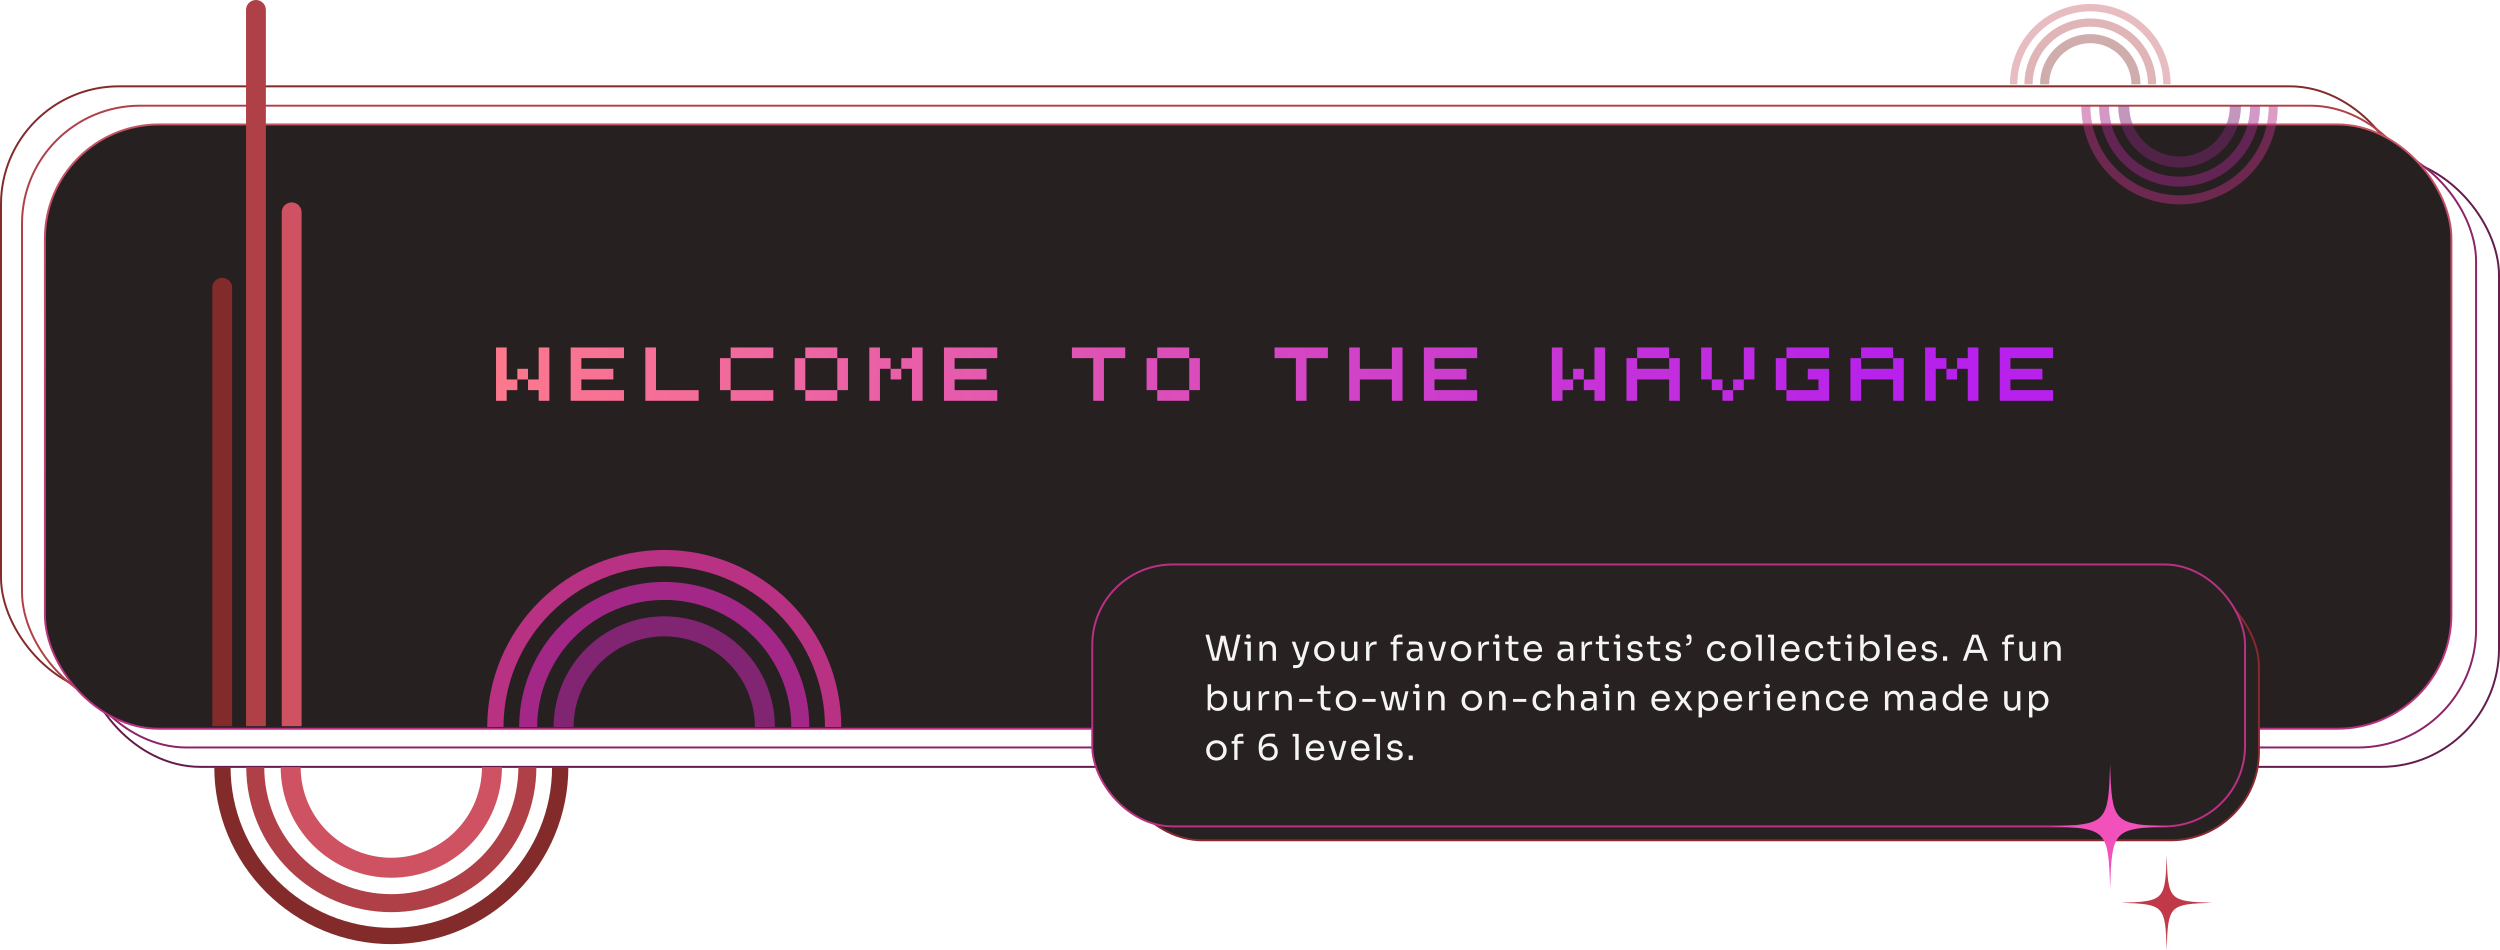 <svg width="1260" height="479" viewBox="0 0 1260 479" fill="none" xmlns="http://www.w3.org/2000/svg">
<rect x="41.5" y="79.228" width="1218" height="307.272" rx="59.5" stroke="#631C4B"/>
<rect x="34.5" y="72.157" width="1213.44" height="304.574" rx="59.5" stroke="#8B2468"/>
<rect x="1213.5" y="350.5" width="1213" height="307" rx="59.5" transform="rotate(180 1213.5 350.5)" stroke="#832B2B"/>
<rect x="1223.95" y="357.843" width="1212.86" height="304.574" rx="59.5" transform="rotate(180 1223.95 357.843)" stroke="#AF4047"/>
<rect x="1235.5" y="367.287" width="1212.86" height="304.574" rx="57.5" transform="rotate(180 1235.5 367.287)" fill="#262020" stroke="url(#paint0_linear_2619_161328)"/>
<g opacity="0.39">
<path d="M1078.81 42.5C1078.81 39.176 1078.16 35.884 1076.89 32.813C1075.61 29.742 1073.75 26.952 1071.4 24.601C1069.05 22.251 1066.26 20.386 1063.19 19.114C1060.12 17.842 1056.82 17.188 1053.5 17.188C1050.18 17.188 1046.88 17.842 1043.81 19.114C1040.74 20.386 1037.95 22.251 1035.6 24.601C1033.25 26.952 1031.39 29.742 1030.11 32.813C1028.84 35.884 1028.19 39.176 1028.19 42.5H1032.76C1032.76 39.776 1033.3 37.079 1034.34 34.563C1035.38 32.046 1036.91 29.76 1038.83 27.834C1040.76 25.908 1043.05 24.38 1045.56 23.338C1048.08 22.295 1050.78 21.759 1053.5 21.759C1056.22 21.759 1058.92 22.295 1061.44 23.338C1063.95 24.38 1066.24 25.908 1068.17 27.834C1070.09 29.76 1071.62 32.046 1072.66 34.563C1073.7 37.079 1074.24 39.776 1074.24 42.5H1078.81Z" fill="#832B2B"/>
<path d="M1086.69 42.5C1086.69 38.142 1085.83 33.826 1084.16 29.8C1082.49 25.773 1080.05 22.115 1076.97 19.033C1073.89 15.951 1070.23 13.507 1066.2 11.839C1062.17 10.171 1057.86 9.312 1053.5 9.312C1049.14 9.312 1044.83 10.171 1040.8 11.839C1036.77 13.507 1033.11 15.951 1030.03 19.033C1026.95 22.115 1024.51 25.773 1022.84 29.8C1021.17 33.826 1020.31 38.142 1020.31 42.5H1024.43C1024.43 38.683 1025.18 34.903 1026.64 31.376C1028.1 27.849 1030.25 24.645 1032.95 21.945C1035.64 19.246 1038.85 17.105 1042.38 15.644C1045.9 14.183 1049.68 13.431 1053.5 13.431C1057.32 13.431 1061.1 14.183 1064.62 15.644C1068.15 17.105 1071.36 19.246 1074.05 21.945C1076.75 24.645 1078.9 27.849 1080.36 31.376C1081.82 34.903 1082.57 38.683 1082.57 42.5H1086.69Z" fill="#AF4047"/>
<path d="M1094 42.5C1094 37.181 1092.95 31.915 1090.92 27.001C1088.88 22.088 1085.9 17.623 1082.14 13.862C1078.38 10.101 1073.91 7.118 1069 5.083C1064.08 3.048 1058.82 2 1053.5 2C1048.18 2 1042.92 3.048 1038 5.083C1033.09 7.118 1028.62 10.101 1024.86 13.862C1021.1 17.623 1018.12 22.088 1016.08 27.001C1014.05 31.915 1013 37.181 1013 42.5H1016.73C1016.73 37.671 1017.68 32.889 1019.53 28.427C1021.37 23.966 1024.08 19.912 1027.5 16.497C1030.91 13.082 1034.97 10.373 1039.43 8.525C1043.89 6.677 1048.67 5.726 1053.5 5.726C1058.33 5.726 1063.11 6.677 1067.57 8.525C1072.03 10.373 1076.09 13.082 1079.5 16.497C1082.92 19.912 1085.63 23.966 1087.47 28.427C1089.32 32.889 1090.27 37.671 1090.27 42.5H1094Z" fill="#C55662"/>
</g>
<g opacity="0.48">
<path d="M1129.44 53.5C1129.44 57.563 1128.64 61.586 1127.08 65.339C1125.53 69.093 1123.25 72.503 1120.38 75.376C1117.5 78.249 1114.09 80.528 1110.34 82.082C1106.59 83.637 1102.56 84.438 1098.5 84.438C1094.44 84.438 1090.41 83.637 1086.66 82.082C1082.91 80.528 1079.5 78.249 1076.62 75.376C1073.75 72.503 1071.47 69.093 1069.92 65.339C1068.36 61.586 1067.56 57.563 1067.56 53.5H1073.15C1073.15 56.829 1073.81 60.126 1075.08 63.201C1076.35 66.277 1078.22 69.071 1080.57 71.425C1082.93 73.779 1085.72 75.647 1088.8 76.921C1091.87 78.195 1095.17 78.85 1098.5 78.85C1101.83 78.85 1105.13 78.195 1108.2 76.921C1111.28 75.647 1114.07 73.779 1116.43 71.425C1118.78 69.071 1120.65 66.277 1121.92 63.201C1123.19 60.126 1123.85 56.829 1123.85 53.5H1129.44Z" fill="#812572"/>
<path d="M1139.06 53.5C1139.06 58.827 1138.01 64.101 1135.97 69.023C1133.94 73.944 1130.95 78.415 1127.18 82.182C1123.42 85.949 1118.94 88.936 1114.02 90.975C1109.1 93.013 1103.83 94.062 1098.5 94.062C1093.17 94.062 1087.9 93.013 1082.98 90.975C1078.06 88.936 1073.58 85.949 1069.82 82.182C1066.05 78.415 1063.06 73.944 1061.03 69.023C1058.99 64.101 1057.94 58.827 1057.94 53.5H1062.97C1062.97 58.166 1063.89 62.786 1065.68 67.096C1067.46 71.407 1070.08 75.323 1073.38 78.623C1076.68 81.922 1080.59 84.539 1084.9 86.324C1089.21 88.11 1093.83 89.029 1098.5 89.029C1103.17 89.029 1107.79 88.11 1112.1 86.324C1116.41 84.539 1120.32 81.922 1123.62 78.623C1126.92 75.323 1129.54 71.407 1131.32 67.096C1133.11 62.786 1134.03 58.166 1134.03 53.5H1139.06Z" fill="#A22787"/>
<path d="M1148 53.5C1148 60 1146.72 66.437 1144.23 72.443C1141.74 78.448 1138.1 83.905 1133.5 88.502C1128.91 93.098 1123.45 96.744 1117.44 99.232C1111.44 101.72 1105 103 1098.5 103C1092 103 1085.56 101.72 1079.56 99.232C1073.55 96.744 1068.09 93.098 1063.5 88.502C1058.9 83.905 1055.26 78.448 1052.77 72.443C1050.28 66.437 1049 60 1049 53.5H1053.55C1053.55 59.402 1054.72 65.247 1056.98 70.7C1059.23 76.153 1062.54 81.108 1066.72 85.282C1070.89 89.455 1075.85 92.766 1081.3 95.025C1086.75 97.283 1092.6 98.446 1098.5 98.446C1104.4 98.446 1110.25 97.283 1115.7 95.025C1121.15 92.766 1126.11 89.455 1130.28 85.282C1134.46 81.108 1137.77 76.153 1140.02 70.7C1142.28 65.247 1143.45 59.402 1143.45 53.5H1148Z" fill="#B83182"/>
</g>
<rect x="1138.5" y="423.5" width="577" height="132" rx="44.5" transform="rotate(180 1138.5 423.5)" fill="#272121" stroke="#88292F"/>
<rect x="1131.5" y="416.5" width="581" height="132" rx="40.5" transform="rotate(180 1131.5 416.5)" fill="#272121" stroke="#B83182"/>
<path d="M390.541 366.396C390.541 359.073 389.099 351.822 386.296 345.056C383.494 338.29 379.386 332.143 374.208 326.965C369.03 321.786 362.882 317.679 356.117 314.876C349.351 312.074 342.1 310.631 334.776 310.631C327.453 310.631 320.202 312.074 313.436 314.876C306.671 317.679 300.523 321.786 295.345 326.965C290.167 332.143 286.059 338.29 283.257 345.056C280.454 351.822 279.012 359.073 279.012 366.396H289.083C289.083 360.396 290.265 354.454 292.561 348.91C294.857 343.366 298.223 338.329 302.466 334.086C306.709 329.843 311.746 326.477 317.29 324.181C322.834 321.884 328.776 320.703 334.776 320.703C340.777 320.703 346.719 321.884 352.263 324.181C357.806 326.477 362.844 329.843 367.087 334.086C371.33 338.329 374.696 343.366 376.992 348.91C379.288 354.454 380.47 360.396 380.47 366.396H390.541Z" fill="#812572"/>
<path d="M407.89 366.396C407.89 356.795 405.999 347.287 402.325 338.417C398.65 329.546 393.265 321.486 386.476 314.697C379.686 307.908 371.626 302.522 362.756 298.848C353.885 295.174 344.378 293.282 334.776 293.282C325.175 293.282 315.668 295.174 306.797 298.848C297.926 302.522 289.866 307.908 283.077 314.697C276.288 321.486 270.902 329.546 267.228 338.417C263.554 347.287 261.663 356.795 261.663 366.396H270.736C270.736 357.986 272.392 349.659 275.611 341.889C278.829 334.119 283.546 327.06 289.493 321.113C295.44 315.166 302.499 310.449 310.269 307.231C318.039 304.012 326.366 302.356 334.776 302.356C343.186 302.356 351.514 304.012 359.284 307.231C367.053 310.449 374.113 315.166 380.06 321.113C386.006 327.06 390.724 334.119 393.942 341.889C397.16 349.659 398.817 357.986 398.817 366.396H407.89Z" fill="#A22787"/>
<path d="M424 366.396C424 354.679 421.692 343.077 417.208 332.252C412.724 321.427 406.152 311.591 397.867 303.306C389.582 295.02 379.746 288.448 368.921 283.964C358.096 279.48 346.493 277.173 334.776 277.173C323.059 277.173 311.457 279.48 300.632 283.964C289.807 288.448 279.971 295.02 271.686 303.306C263.401 311.591 256.828 321.427 252.344 332.252C247.861 343.077 245.553 354.679 245.553 366.396H253.761C253.761 355.757 255.857 345.222 259.928 335.393C264 325.564 269.967 316.633 277.49 309.11C285.013 301.587 293.944 295.619 303.773 291.548C313.602 287.477 324.137 285.381 334.776 285.381C345.415 285.381 355.95 287.477 365.779 291.548C375.609 295.619 384.54 301.587 392.063 309.11C399.586 316.633 405.553 325.564 409.624 335.393C413.696 345.222 415.791 355.757 415.791 366.396H424Z" fill="#B83182"/>
<path d="M252.988 386.619C252.988 393.942 251.546 401.193 248.744 407.959C245.941 414.725 241.833 420.872 236.655 426.05C231.477 431.229 225.33 435.336 218.564 438.139C211.798 440.941 204.547 442.384 197.224 442.384C189.9 442.384 182.649 440.941 175.883 438.139C169.118 435.336 162.97 431.229 157.792 426.05C152.614 420.872 148.506 414.725 145.704 407.959C142.901 401.193 141.459 393.942 141.459 386.619H151.53C151.53 392.619 152.712 398.561 155.008 404.105C157.305 409.649 160.67 414.686 164.913 418.929C169.156 423.172 174.194 426.538 179.737 428.834C185.281 431.131 191.223 432.312 197.224 432.312C203.224 432.312 209.166 431.131 214.71 428.834C220.254 426.538 225.291 423.172 229.534 418.929C233.777 414.686 237.143 409.649 239.439 404.105C241.735 398.561 242.917 392.619 242.917 386.619H252.988Z" fill="#CE5262"/>
<path d="M270.337 386.619C270.337 396.22 268.446 405.728 264.772 414.598C261.098 423.469 255.712 431.529 248.923 438.318C242.134 445.107 234.074 450.493 225.203 454.167C216.332 457.842 206.825 459.733 197.224 459.733C187.622 459.733 178.115 457.842 169.244 454.167C160.374 450.493 152.314 445.107 145.524 438.318C138.735 431.529 133.35 423.469 129.675 414.598C126.001 405.728 124.11 396.22 124.11 386.619H133.183C133.183 395.029 134.84 403.356 138.058 411.126C141.276 418.896 145.993 425.956 151.94 431.902C157.887 437.849 164.947 442.566 172.716 445.784C180.486 449.003 188.814 450.659 197.224 450.659C205.633 450.659 213.961 449.003 221.731 445.784C229.5 442.566 236.56 437.849 242.507 431.902C248.454 425.956 253.171 418.896 256.389 411.126C259.607 403.356 261.264 395.029 261.264 386.619H270.337Z" fill="#AF4047"/>
<path d="M286.447 386.619C286.447 398.336 284.139 409.938 279.655 420.763C275.172 431.588 268.599 441.424 260.314 449.709C252.029 457.995 242.193 464.567 231.368 469.051C220.543 473.535 208.941 475.842 197.224 475.842C185.507 475.842 173.904 473.535 163.079 469.051C152.254 464.567 142.418 457.995 134.133 449.709C125.848 441.424 119.276 431.588 114.792 420.763C110.308 409.938 108 398.336 108 386.619H116.209C116.209 397.258 118.304 407.793 122.375 417.622C126.447 427.451 132.414 436.382 139.937 443.905C147.46 451.428 156.391 457.396 166.22 461.467C176.05 465.538 186.585 467.634 197.224 467.634C207.863 467.634 218.397 465.538 228.227 461.467C238.056 457.396 246.987 451.428 254.51 443.905C262.033 436.382 268 427.451 272.072 417.622C276.143 407.793 278.239 397.258 278.239 386.619H286.447Z" fill="#832B2B"/>
<path d="M152 107C152 104.239 149.761 102 147 102C144.239 102 142 104.239 142 107L152 107ZM152 366L152 107L142 107L142 366L152 366Z" fill="#CE5262"/>
<path d="M134 5C134 2.239 131.761 -1.20706e-07 129 0C126.239 1.20706e-07 124 2.239 124 5L134 5ZM134 366L134 5L124 5L124 366L134 366Z" fill="#AF4047"/>
<path d="M117 145C117 142.239 114.761 140 112 140C109.239 140 107 142.239 107 145L117 145ZM117 366L117 145L107 145L107 366L117 366Z" fill="#832B2B"/>
<g clip-path="url(#clip0_2619_161328)">
<mask id="mask0_2619_161328" style="mask-type:luminance" maskUnits="userSpaceOnUse" x="1033" y="385" width="61" height="63">
<path d="M1094 385H1033V448H1094V385Z" fill="white"/>
</mask>
<g mask="url(#mask0_2619_161328)">
<path d="M1063.5 448C1062.62 418.158 1061.9 417.417 1033 416.5C1061.9 415.588 1062.61 414.842 1063.5 385C1064.38 414.842 1065.1 415.583 1094 416.5C1065.1 417.417 1064.39 418.148 1063.5 448Z" fill="#F251BC"/>
</g>
</g>
<g clip-path="url(#clip1_2619_161328)">
<mask id="mask1_2619_161328" style="mask-type:luminance" maskUnits="userSpaceOnUse" x="1069" y="431" width="46" height="48">
<path d="M1115 431H1069V479H1115V431Z" fill="white"/>
</mask>
<g mask="url(#mask1_2619_161328)">
<path d="M1092 479C1091.33 456.263 1090.79 455.698 1069 455C1090.79 454.305 1091.33 453.737 1092 431C1092.67 453.737 1093.21 454.302 1115 455C1093.21 455.698 1092.67 456.256 1092 479Z" fill="#BF3948"/>
</g>
</g>
<path d="M611.086 333L607.54 319.86H609.358L612.436 331.848L611.59 331.416H613.732L612.796 331.848L615.298 320.4H616.954L614.092 333H611.086ZM618.988 333L615.838 320.4H617.548L620.374 331.848L619.474 331.416H621.634L620.716 331.848L623.47 319.86H625.234L622.012 333H618.988ZM628.687 333V323.388H630.415V333H628.687ZM627.211 324.756V323.388H630.415V324.756H627.211ZM629.173 321.84C628.789 321.84 628.501 321.738 628.309 321.534C628.129 321.33 628.039 321.072 628.039 320.76C628.039 320.448 628.129 320.19 628.309 319.986C628.501 319.782 628.789 319.68 629.173 319.68C629.557 319.68 629.839 319.782 630.019 319.986C630.211 320.19 630.307 320.448 630.307 320.76C630.307 321.072 630.211 321.33 630.019 321.534C629.839 321.738 629.557 321.84 629.173 321.84ZM634.756 333V323.388H636.124V327.51H635.908C635.908 326.562 636.034 325.764 636.286 325.116C636.55 324.456 636.946 323.958 637.474 323.622C638.002 323.274 638.668 323.1 639.472 323.1H639.544C640.756 323.1 641.65 323.478 642.226 324.234C642.814 324.99 643.108 326.082 643.108 327.51V333H641.38V327.15C641.38 326.406 641.17 325.812 640.75 325.368C640.33 324.912 639.754 324.684 639.022 324.684C638.266 324.684 637.654 324.918 637.186 325.386C636.718 325.854 636.484 326.478 636.484 327.258V333H634.756ZM651.717 336.744V335.196H653.103C653.511 335.196 653.853 335.142 654.129 335.034C654.417 334.938 654.651 334.77 654.831 334.53C655.023 334.29 655.179 333.972 655.299 333.576L658.323 323.388H660.015L656.811 334.026C656.619 334.662 656.349 335.178 656.001 335.574C655.653 335.982 655.227 336.276 654.723 336.456C654.231 336.648 653.655 336.744 652.995 336.744H651.717ZM654.651 332.784V331.344H656.739V332.784H654.651ZM654.471 332.784L651.033 323.388H652.797L656.091 332.784H654.471ZM667.461 333.324C666.621 333.324 665.883 333.18 665.247 332.892C664.611 332.604 664.071 332.226 663.627 331.758C663.195 331.278 662.865 330.744 662.637 330.156C662.421 329.568 662.313 328.968 662.313 328.356V328.032C662.313 327.42 662.427 326.82 662.655 326.232C662.883 325.632 663.219 325.098 663.663 324.63C664.107 324.15 664.647 323.772 665.283 323.496C665.919 323.208 666.645 323.064 667.461 323.064C668.277 323.064 669.003 323.208 669.639 323.496C670.275 323.772 670.815 324.15 671.259 324.63C671.703 325.098 672.039 325.632 672.267 326.232C672.495 326.82 672.609 327.42 672.609 328.032V328.356C672.609 328.968 672.495 329.568 672.267 330.156C672.051 330.744 671.721 331.278 671.277 331.758C670.845 332.226 670.311 332.604 669.675 332.892C669.039 333.18 668.301 333.324 667.461 333.324ZM667.461 331.776C668.181 331.776 668.793 331.62 669.297 331.308C669.813 330.984 670.203 330.552 670.467 330.012C670.743 329.472 670.881 328.866 670.881 328.194C670.881 327.51 670.743 326.898 670.467 326.358C670.191 325.818 669.795 325.392 669.279 325.08C668.775 324.768 668.169 324.612 667.461 324.612C666.765 324.612 666.159 324.768 665.643 325.08C665.127 325.392 664.731 325.818 664.455 326.358C664.179 326.898 664.041 327.51 664.041 328.194C664.041 328.866 664.173 329.472 664.437 330.012C664.713 330.552 665.103 330.984 665.607 331.308C666.123 331.62 666.741 331.776 667.461 331.776ZM679.527 333.288C678.387 333.288 677.511 332.916 676.899 332.172C676.287 331.428 675.981 330.354 675.981 328.95V323.37H677.709V329.292C677.709 330.048 677.913 330.642 678.321 331.074C678.729 331.494 679.281 331.704 679.977 331.704C680.697 331.704 681.285 331.476 681.741 331.02C682.197 330.552 682.425 329.916 682.425 329.112V323.37H684.153V333H682.785V328.878H683.001C683.001 329.826 682.875 330.63 682.623 331.29C682.371 331.938 681.993 332.436 681.489 332.784C680.997 333.12 680.367 333.288 679.599 333.288H679.527ZM688.5 333V323.388H689.868V327.348H689.796C689.796 325.944 690.102 324.918 690.714 324.27C691.338 323.61 692.268 323.28 693.504 323.28H693.828V324.828H693.216C692.256 324.828 691.518 325.086 691.002 325.602C690.486 326.106 690.228 326.838 690.228 327.798V333H688.5ZM702.23 333V322.902C702.23 321.834 702.512 321.048 703.076 320.544C703.64 320.04 704.468 319.788 705.56 319.788H706.748V321.228H705.272C704.828 321.228 704.486 321.354 704.246 321.606C704.006 321.846 703.886 322.182 703.886 322.614V333H702.23ZM700.898 324.792V323.496H706.928V324.792H700.898ZM715.577 333V330.12H715.289V326.79C715.289 326.13 715.115 325.632 714.767 325.296C714.431 324.96 713.933 324.792 713.273 324.792C712.901 324.792 712.517 324.798 712.121 324.81C711.725 324.822 711.347 324.834 710.987 324.846C710.627 324.858 710.315 324.876 710.051 324.9V323.388C710.315 323.364 710.591 323.346 710.879 323.334C711.179 323.31 711.485 323.298 711.797 323.298C712.109 323.286 712.409 323.28 712.697 323.28C713.681 323.28 714.485 323.4 715.109 323.64C715.733 323.868 716.195 324.246 716.495 324.774C716.795 325.302 716.945 326.016 716.945 326.916V333H715.577ZM712.427 333.252C711.707 333.252 711.083 333.132 710.555 332.892C710.039 332.64 709.637 332.28 709.349 331.812C709.073 331.344 708.935 330.78 708.935 330.12C708.935 329.436 709.085 328.866 709.385 328.41C709.697 327.954 710.147 327.612 710.735 327.384C711.323 327.144 712.031 327.024 712.859 327.024H715.469V328.32H712.787C712.091 328.32 711.557 328.488 711.185 328.824C710.813 329.16 710.627 329.592 710.627 330.12C710.627 330.648 710.813 331.074 711.185 331.398C711.557 331.722 712.091 331.884 712.787 331.884C713.195 331.884 713.585 331.812 713.957 331.668C714.329 331.512 714.635 331.26 714.875 330.912C715.127 330.552 715.265 330.06 715.289 329.436L715.757 330.12C715.697 330.804 715.529 331.38 715.253 331.848C714.989 332.304 714.617 332.652 714.137 332.892C713.669 333.132 713.099 333.252 712.427 333.252ZM723.134 333L719.858 323.388H721.658L724.862 333H723.134ZM723.566 333V331.632H725.654V333H723.566ZM724.394 333L727.184 323.388H728.876L726.032 333H724.394ZM736.389 333.324C735.549 333.324 734.811 333.18 734.175 332.892C733.539 332.604 732.999 332.226 732.555 331.758C732.123 331.278 731.793 330.744 731.565 330.156C731.349 329.568 731.241 328.968 731.241 328.356V328.032C731.241 327.42 731.355 326.82 731.583 326.232C731.811 325.632 732.147 325.098 732.591 324.63C733.035 324.15 733.575 323.772 734.211 323.496C734.847 323.208 735.573 323.064 736.389 323.064C737.205 323.064 737.931 323.208 738.567 323.496C739.203 323.772 739.743 324.15 740.187 324.63C740.631 325.098 740.967 325.632 741.195 326.232C741.423 326.82 741.537 327.42 741.537 328.032V328.356C741.537 328.968 741.423 329.568 741.195 330.156C740.979 330.744 740.649 331.278 740.205 331.758C739.773 332.226 739.239 332.604 738.603 332.892C737.967 333.18 737.229 333.324 736.389 333.324ZM736.389 331.776C737.109 331.776 737.721 331.62 738.225 331.308C738.741 330.984 739.131 330.552 739.395 330.012C739.671 329.472 739.809 328.866 739.809 328.194C739.809 327.51 739.671 326.898 739.395 326.358C739.119 325.818 738.723 325.392 738.207 325.08C737.703 324.768 737.097 324.612 736.389 324.612C735.693 324.612 735.087 324.768 734.571 325.08C734.055 325.392 733.659 325.818 733.383 326.358C733.107 326.898 732.969 327.51 732.969 328.194C732.969 328.866 733.101 329.472 733.365 330.012C733.641 330.552 734.031 330.984 734.535 331.308C735.051 331.62 735.669 331.776 736.389 331.776ZM745.125 333V323.388H746.493V327.348H746.421C746.421 325.944 746.727 324.918 747.339 324.27C747.963 323.61 748.893 323.28 750.129 323.28H750.453V324.828H749.841C748.881 324.828 748.143 325.086 747.627 325.602C747.111 326.106 746.853 326.838 746.853 327.798V333H745.125ZM753.976 333V323.388H755.704V333H753.976ZM752.5 324.756V323.388H755.704V324.756H752.5ZM754.462 321.84C754.078 321.84 753.79 321.738 753.598 321.534C753.418 321.33 753.328 321.072 753.328 320.76C753.328 320.448 753.418 320.19 753.598 319.986C753.79 319.782 754.078 319.68 754.462 319.68C754.846 319.68 755.128 319.782 755.308 319.986C755.5 320.19 755.596 320.448 755.596 320.76C755.596 321.072 755.5 321.33 755.308 321.534C755.128 321.738 754.846 321.84 754.462 321.84ZM763.789 333.108C763.069 333.108 762.445 333.006 761.917 332.802C761.401 332.598 760.999 332.25 760.711 331.758C760.435 331.254 760.297 330.576 760.297 329.724V320.472H761.953V329.94C761.953 330.456 762.091 330.858 762.367 331.146C762.655 331.422 763.057 331.56 763.573 331.56H765.265V333.108H763.789ZM758.641 324.684V323.388H765.265V324.684H758.641ZM772.724 333.324C771.884 333.324 771.158 333.18 770.546 332.892C769.934 332.604 769.436 332.226 769.052 331.758C768.668 331.278 768.38 330.744 768.188 330.156C768.008 329.568 767.918 328.968 767.918 328.356V328.032C767.918 327.408 768.008 326.802 768.188 326.214C768.38 325.626 768.668 325.098 769.052 324.63C769.436 324.15 769.922 323.772 770.51 323.496C771.11 323.208 771.812 323.064 772.616 323.064C773.66 323.064 774.518 323.292 775.19 323.748C775.874 324.192 776.378 324.768 776.702 325.476C777.038 326.184 777.206 326.94 777.206 327.744V328.518H768.674V327.222H775.946L775.55 327.924C775.55 327.24 775.442 326.652 775.226 326.16C775.01 325.656 774.686 325.266 774.254 324.99C773.822 324.714 773.276 324.576 772.616 324.576C771.932 324.576 771.362 324.732 770.906 325.044C770.462 325.356 770.126 325.782 769.898 326.322C769.682 326.862 769.574 327.486 769.574 328.194C769.574 328.878 769.682 329.496 769.898 330.048C770.126 330.588 770.474 331.02 770.942 331.344C771.41 331.656 772.004 331.812 772.724 331.812C773.48 331.812 774.092 331.644 774.56 331.308C775.04 330.972 775.328 330.582 775.424 330.138H777.044C776.912 330.798 776.648 331.368 776.252 331.848C775.856 332.328 775.358 332.694 774.758 332.946C774.158 333.198 773.48 333.324 772.724 333.324ZM791.57 333V330.12H791.282V326.79C791.282 326.13 791.108 325.632 790.76 325.296C790.424 324.96 789.926 324.792 789.266 324.792C788.894 324.792 788.51 324.798 788.114 324.81C787.718 324.822 787.34 324.834 786.98 324.846C786.62 324.858 786.308 324.876 786.044 324.9V323.388C786.308 323.364 786.584 323.346 786.872 323.334C787.172 323.31 787.478 323.298 787.79 323.298C788.102 323.286 788.402 323.28 788.69 323.28C789.674 323.28 790.478 323.4 791.102 323.64C791.726 323.868 792.188 324.246 792.488 324.774C792.788 325.302 792.938 326.016 792.938 326.916V333H791.57ZM788.42 333.252C787.7 333.252 787.076 333.132 786.548 332.892C786.032 332.64 785.63 332.28 785.342 331.812C785.066 331.344 784.928 330.78 784.928 330.12C784.928 329.436 785.078 328.866 785.378 328.41C785.69 327.954 786.14 327.612 786.728 327.384C787.316 327.144 788.024 327.024 788.852 327.024H791.462V328.32H788.78C788.084 328.32 787.55 328.488 787.178 328.824C786.806 329.16 786.62 329.592 786.62 330.12C786.62 330.648 786.806 331.074 787.178 331.398C787.55 331.722 788.084 331.884 788.78 331.884C789.188 331.884 789.578 331.812 789.95 331.668C790.322 331.512 790.628 331.26 790.868 330.912C791.12 330.552 791.258 330.06 791.282 329.436L791.75 330.12C791.69 330.804 791.522 331.38 791.246 331.848C790.982 332.304 790.61 332.652 790.13 332.892C789.662 333.132 789.092 333.252 788.42 333.252ZM797.109 333V323.388H798.477V327.348H798.405C798.405 325.944 798.711 324.918 799.323 324.27C799.947 323.61 800.877 323.28 802.113 323.28H802.437V324.828H801.825C800.865 324.828 800.127 325.086 799.611 325.602C799.095 326.106 798.837 326.838 798.837 327.798V333H797.109ZM809.412 333.108C808.692 333.108 808.068 333.006 807.54 332.802C807.024 332.598 806.622 332.25 806.334 331.758C806.058 331.254 805.92 330.576 805.92 329.724V320.472H807.576V329.94C807.576 330.456 807.714 330.858 807.99 331.146C808.278 331.422 808.68 331.56 809.196 331.56H810.888V333.108H809.412ZM804.264 324.684V323.388H810.888V324.684H804.264ZM814.8 333V323.388H816.528V333H814.8ZM813.324 324.756V323.388H816.528V324.756H813.324ZM815.286 321.84C814.902 321.84 814.614 321.738 814.422 321.534C814.242 321.33 814.152 321.072 814.152 320.76C814.152 320.448 814.242 320.19 814.422 319.986C814.614 319.782 814.902 319.68 815.286 319.68C815.67 319.68 815.952 319.782 816.132 319.986C816.324 320.19 816.42 320.448 816.42 320.76C816.42 321.072 816.324 321.33 816.132 321.534C815.952 321.738 815.67 321.84 815.286 321.84ZM824.019 333.288C822.759 333.288 821.781 333.018 821.085 332.478C820.401 331.938 820.047 331.2 820.023 330.264H821.643C821.667 330.636 821.853 330.99 822.201 331.326C822.561 331.65 823.167 331.812 824.019 331.812C824.787 331.812 825.375 331.662 825.783 331.362C826.191 331.05 826.395 330.672 826.395 330.228C826.395 329.832 826.245 329.526 825.945 329.31C825.645 329.082 825.159 328.932 824.487 328.86L823.443 328.752C822.531 328.656 821.787 328.386 821.211 327.942C820.635 327.486 820.347 326.85 820.347 326.034C820.347 325.422 820.503 324.9 820.815 324.468C821.127 324.024 821.559 323.688 822.111 323.46C822.663 323.22 823.299 323.1 824.019 323.1C825.099 323.1 825.975 323.34 826.647 323.82C827.319 324.3 827.667 325.014 827.691 325.962H826.071C826.059 325.578 825.879 325.254 825.531 324.99C825.195 324.714 824.691 324.576 824.019 324.576C823.347 324.576 822.837 324.714 822.489 324.99C822.141 325.266 821.967 325.614 821.967 326.034C821.967 326.394 822.087 326.682 822.327 326.898C822.579 327.114 822.987 327.252 823.551 327.312L824.595 327.42C825.627 327.528 826.455 327.816 827.079 328.284C827.703 328.74 828.015 329.388 828.015 330.228C828.015 330.828 827.841 331.362 827.493 331.83C827.157 332.286 826.689 332.646 826.089 332.91C825.489 333.162 824.799 333.288 824.019 333.288ZM835.263 333.108C834.543 333.108 833.919 333.006 833.391 332.802C832.875 332.598 832.473 332.25 832.185 331.758C831.909 331.254 831.771 330.576 831.771 329.724V320.472H833.427V329.94C833.427 330.456 833.565 330.858 833.841 331.146C834.129 331.422 834.531 331.56 835.047 331.56H836.739V333.108H835.263ZM830.115 324.684V323.388H836.739V324.684H830.115ZM843.263 333.288C842.003 333.288 841.025 333.018 840.329 332.478C839.645 331.938 839.291 331.2 839.267 330.264H840.887C840.911 330.636 841.097 330.99 841.445 331.326C841.805 331.65 842.411 331.812 843.263 331.812C844.031 331.812 844.619 331.662 845.027 331.362C845.435 331.05 845.639 330.672 845.639 330.228C845.639 329.832 845.489 329.526 845.189 329.31C844.889 329.082 844.403 328.932 843.731 328.86L842.687 328.752C841.775 328.656 841.031 328.386 840.455 327.942C839.879 327.486 839.591 326.85 839.591 326.034C839.591 325.422 839.747 324.9 840.059 324.468C840.371 324.024 840.803 323.688 841.355 323.46C841.907 323.22 842.543 323.1 843.263 323.1C844.343 323.1 845.219 323.34 845.891 323.82C846.563 324.3 846.911 325.014 846.935 325.962H845.315C845.303 325.578 845.123 325.254 844.775 324.99C844.439 324.714 843.935 324.576 843.263 324.576C842.591 324.576 842.081 324.714 841.733 324.99C841.385 325.266 841.211 325.614 841.211 326.034C841.211 326.394 841.331 326.682 841.571 326.898C841.823 327.114 842.231 327.252 842.795 327.312L843.839 327.42C844.871 327.528 845.699 327.816 846.323 328.284C846.947 328.74 847.259 329.388 847.259 330.228C847.259 330.828 847.085 331.362 846.737 331.83C846.401 332.286 845.933 332.646 845.333 332.91C844.733 333.162 844.043 333.288 843.263 333.288ZM849.76 325.332V324.396H849.922C850.306 324.396 850.612 324.33 850.84 324.198C851.068 324.066 851.23 323.862 851.326 323.586C851.434 323.298 851.488 322.938 851.488 322.506V321.156L851.92 321.966C851.836 322.014 851.722 322.05 851.578 322.074C851.446 322.098 851.314 322.11 851.182 322.11C850.846 322.11 850.564 322.008 850.336 321.804C850.12 321.588 850.012 321.294 850.012 320.922C850.012 320.574 850.114 320.286 850.318 320.058C850.534 319.83 850.822 319.716 851.182 319.716C851.41 319.716 851.626 319.77 851.83 319.878C852.034 319.986 852.202 320.178 852.334 320.454C852.466 320.73 852.532 321.126 852.532 321.642V322.02C852.532 322.896 852.424 323.574 852.208 324.054C851.992 324.534 851.686 324.87 851.29 325.062C850.894 325.242 850.426 325.332 849.886 325.332H849.76ZM865.165 333.324C864.337 333.324 863.617 333.18 863.005 332.892C862.405 332.604 861.907 332.22 861.511 331.74C861.115 331.248 860.815 330.708 860.611 330.12C860.419 329.532 860.323 328.944 860.323 328.356V328.032C860.323 327.42 860.419 326.82 860.611 326.232C860.815 325.644 861.115 325.116 861.511 324.648C861.919 324.168 862.423 323.784 863.023 323.496C863.623 323.208 864.325 323.064 865.129 323.064C865.933 323.064 866.653 323.214 867.289 323.514C867.937 323.814 868.453 324.24 868.837 324.792C869.233 325.332 869.455 325.974 869.503 326.718H867.847C867.763 326.118 867.487 325.62 867.019 325.224C866.551 324.816 865.921 324.612 865.129 324.612C864.445 324.612 863.875 324.768 863.419 325.08C862.963 325.392 862.621 325.818 862.393 326.358C862.165 326.898 862.051 327.51 862.051 328.194C862.051 328.854 862.165 329.46 862.393 330.012C862.621 330.552 862.963 330.984 863.419 331.308C863.887 331.62 864.469 331.776 865.165 331.776C865.705 331.776 866.173 331.68 866.569 331.488C866.965 331.296 867.283 331.038 867.523 330.714C867.763 330.39 867.907 330.024 867.955 329.616H869.611C869.575 330.372 869.353 331.026 868.945 331.578C868.549 332.13 868.021 332.562 867.361 332.874C866.713 333.174 865.981 333.324 865.165 333.324ZM877.387 333.324C876.547 333.324 875.809 333.18 875.173 332.892C874.537 332.604 873.997 332.226 873.553 331.758C873.121 331.278 872.791 330.744 872.563 330.156C872.347 329.568 872.239 328.968 872.239 328.356V328.032C872.239 327.42 872.353 326.82 872.581 326.232C872.809 325.632 873.145 325.098 873.589 324.63C874.033 324.15 874.573 323.772 875.209 323.496C875.845 323.208 876.571 323.064 877.387 323.064C878.203 323.064 878.929 323.208 879.565 323.496C880.201 323.772 880.741 324.15 881.185 324.63C881.629 325.098 881.965 325.632 882.193 326.232C882.421 326.82 882.535 327.42 882.535 328.032V328.356C882.535 328.968 882.421 329.568 882.193 330.156C881.977 330.744 881.647 331.278 881.203 331.758C880.771 332.226 880.237 332.604 879.601 332.892C878.965 333.18 878.227 333.324 877.387 333.324ZM877.387 331.776C878.107 331.776 878.719 331.62 879.223 331.308C879.739 330.984 880.129 330.552 880.393 330.012C880.669 329.472 880.807 328.866 880.807 328.194C880.807 327.51 880.669 326.898 880.393 326.358C880.117 325.818 879.721 325.392 879.205 325.08C878.701 324.768 878.095 324.612 877.387 324.612C876.691 324.612 876.085 324.768 875.569 325.08C875.053 325.392 874.657 325.818 874.381 326.358C874.105 326.898 873.967 327.51 873.967 328.194C873.967 328.866 874.099 329.472 874.363 330.012C874.639 330.552 875.029 330.984 875.533 331.308C876.049 331.62 876.667 331.776 877.387 331.776ZM886.231 333V319.86H887.959V333H886.231ZM884.899 321.228V319.86H887.959V321.228H884.899ZM892.381 333V319.86H894.109V333H892.381ZM891.049 321.228V319.86H894.109V321.228H891.049ZM902.51 333.324C901.67 333.324 900.944 333.18 900.332 332.892C899.72 332.604 899.222 332.226 898.838 331.758C898.454 331.278 898.166 330.744 897.974 330.156C897.794 329.568 897.704 328.968 897.704 328.356V328.032C897.704 327.408 897.794 326.802 897.974 326.214C898.166 325.626 898.454 325.098 898.838 324.63C899.222 324.15 899.708 323.772 900.296 323.496C900.896 323.208 901.598 323.064 902.402 323.064C903.446 323.064 904.304 323.292 904.976 323.748C905.66 324.192 906.164 324.768 906.488 325.476C906.824 326.184 906.992 326.94 906.992 327.744V328.518H898.46V327.222H905.732L905.336 327.924C905.336 327.24 905.228 326.652 905.012 326.16C904.796 325.656 904.472 325.266 904.04 324.99C903.608 324.714 903.062 324.576 902.402 324.576C901.718 324.576 901.148 324.732 900.692 325.044C900.248 325.356 899.912 325.782 899.684 326.322C899.468 326.862 899.36 327.486 899.36 328.194C899.36 328.878 899.468 329.496 899.684 330.048C899.912 330.588 900.26 331.02 900.728 331.344C901.196 331.656 901.79 331.812 902.51 331.812C903.266 331.812 903.878 331.644 904.346 331.308C904.826 330.972 905.114 330.582 905.21 330.138H906.83C906.698 330.798 906.434 331.368 906.038 331.848C905.642 332.328 905.144 332.694 904.544 332.946C903.944 333.198 903.266 333.324 902.51 333.324ZM914.567 333.324C913.739 333.324 913.019 333.18 912.407 332.892C911.807 332.604 911.309 332.22 910.913 331.74C910.517 331.248 910.217 330.708 910.013 330.12C909.821 329.532 909.725 328.944 909.725 328.356V328.032C909.725 327.42 909.821 326.82 910.013 326.232C910.217 325.644 910.517 325.116 910.913 324.648C911.321 324.168 911.825 323.784 912.425 323.496C913.025 323.208 913.727 323.064 914.531 323.064C915.335 323.064 916.055 323.214 916.691 323.514C917.339 323.814 917.855 324.24 918.239 324.792C918.635 325.332 918.857 325.974 918.905 326.718H917.249C917.165 326.118 916.889 325.62 916.421 325.224C915.953 324.816 915.323 324.612 914.531 324.612C913.847 324.612 913.277 324.768 912.821 325.08C912.365 325.392 912.023 325.818 911.795 326.358C911.567 326.898 911.453 327.51 911.453 328.194C911.453 328.854 911.567 329.46 911.795 330.012C912.023 330.552 912.365 330.984 912.821 331.308C913.289 331.62 913.871 331.776 914.567 331.776C915.107 331.776 915.575 331.68 915.971 331.488C916.367 331.296 916.685 331.038 916.925 330.714C917.165 330.39 917.309 330.024 917.357 329.616H919.013C918.977 330.372 918.755 331.026 918.347 331.578C917.951 332.13 917.423 332.562 916.763 332.874C916.115 333.174 915.383 333.324 914.567 333.324ZM926.105 333.108C925.385 333.108 924.761 333.006 924.233 332.802C923.717 332.598 923.315 332.25 923.027 331.758C922.751 331.254 922.613 330.576 922.613 329.724V320.472H924.269V329.94C924.269 330.456 924.407 330.858 924.683 331.146C924.971 331.422 925.373 331.56 925.889 331.56H927.581V333.108H926.105ZM920.957 324.684V323.388H927.581V324.684H920.957ZM931.493 333V323.388H933.221V333H931.493ZM930.017 324.756V323.388H933.221V324.756H930.017ZM931.979 321.84C931.595 321.84 931.307 321.738 931.115 321.534C930.935 321.33 930.845 321.072 930.845 320.76C930.845 320.448 930.935 320.19 931.115 319.986C931.307 319.782 931.595 319.68 931.979 319.68C932.363 319.68 932.645 319.782 932.825 319.986C933.017 320.19 933.113 320.448 933.113 320.76C933.113 321.072 933.017 321.33 932.825 321.534C932.645 321.738 932.363 321.84 931.979 321.84ZM942.638 333.324C941.846 333.324 941.138 333.15 940.514 332.802C939.902 332.454 939.416 331.95 939.056 331.29C938.696 330.618 938.498 329.814 938.462 328.878H938.93V333H937.562V319.86H939.29V326.25L938.678 327.564C938.726 326.52 938.936 325.668 939.308 325.008C939.68 324.348 940.166 323.862 940.766 323.55C941.378 323.226 942.05 323.064 942.782 323.064C943.466 323.064 944.09 323.196 944.654 323.46C945.218 323.712 945.704 324.066 946.112 324.522C946.52 324.966 946.832 325.488 947.048 326.088C947.264 326.676 947.372 327.312 947.372 327.996V328.32C947.372 329.004 947.258 329.646 947.03 330.246C946.814 330.846 946.496 331.38 946.076 331.848C945.656 332.304 945.152 332.664 944.564 332.928C943.988 333.192 943.346 333.324 942.638 333.324ZM942.44 331.812C943.088 331.812 943.652 331.656 944.132 331.344C944.612 331.032 944.984 330.606 945.248 330.066C945.512 329.514 945.644 328.878 945.644 328.158C945.644 327.438 945.506 326.808 945.23 326.268C944.966 325.728 944.594 325.314 944.114 325.026C943.634 324.726 943.076 324.576 942.44 324.576C941.864 324.576 941.33 324.708 940.838 324.972C940.346 325.224 939.95 325.596 939.65 326.088C939.362 326.568 939.218 327.15 939.218 327.834V328.662C939.218 329.322 939.368 329.886 939.668 330.354C939.968 330.822 940.364 331.182 940.856 331.434C941.348 331.686 941.876 331.812 942.44 331.812ZM951.08 333V319.86H952.808V333H951.08ZM949.748 321.228V319.86H952.808V321.228H949.748ZM961.209 333.324C960.369 333.324 959.643 333.18 959.031 332.892C958.419 332.604 957.921 332.226 957.537 331.758C957.153 331.278 956.865 330.744 956.673 330.156C956.493 329.568 956.403 328.968 956.403 328.356V328.032C956.403 327.408 956.493 326.802 956.673 326.214C956.865 325.626 957.153 325.098 957.537 324.63C957.921 324.15 958.407 323.772 958.995 323.496C959.595 323.208 960.297 323.064 961.101 323.064C962.145 323.064 963.003 323.292 963.675 323.748C964.359 324.192 964.863 324.768 965.187 325.476C965.523 326.184 965.691 326.94 965.691 327.744V328.518H957.159V327.222H964.431L964.035 327.924C964.035 327.24 963.927 326.652 963.711 326.16C963.495 325.656 963.171 325.266 962.739 324.99C962.307 324.714 961.761 324.576 961.101 324.576C960.417 324.576 959.847 324.732 959.391 325.044C958.947 325.356 958.611 325.782 958.383 326.322C958.167 326.862 958.059 327.486 958.059 328.194C958.059 328.878 958.167 329.496 958.383 330.048C958.611 330.588 958.959 331.02 959.427 331.344C959.895 331.656 960.489 331.812 961.209 331.812C961.965 331.812 962.577 331.644 963.045 331.308C963.525 330.972 963.813 330.582 963.909 330.138H965.529C965.397 330.798 965.133 331.368 964.737 331.848C964.341 332.328 963.843 332.694 963.243 332.946C962.643 333.198 961.965 333.324 961.209 333.324ZM972.294 333.288C971.034 333.288 970.056 333.018 969.36 332.478C968.676 331.938 968.322 331.2 968.298 330.264H969.918C969.942 330.636 970.128 330.99 970.476 331.326C970.836 331.65 971.442 331.812 972.294 331.812C973.062 331.812 973.65 331.662 974.058 331.362C974.466 331.05 974.67 330.672 974.67 330.228C974.67 329.832 974.52 329.526 974.22 329.31C973.92 329.082 973.434 328.932 972.762 328.86L971.718 328.752C970.806 328.656 970.062 328.386 969.486 327.942C968.91 327.486 968.622 326.85 968.622 326.034C968.622 325.422 968.778 324.9 969.09 324.468C969.402 324.024 969.834 323.688 970.386 323.46C970.938 323.22 971.574 323.1 972.294 323.1C973.374 323.1 974.25 323.34 974.922 323.82C975.594 324.3 975.942 325.014 975.966 325.962H974.346C974.334 325.578 974.154 325.254 973.806 324.99C973.47 324.714 972.966 324.576 972.294 324.576C971.622 324.576 971.112 324.714 970.764 324.99C970.416 325.266 970.242 325.614 970.242 326.034C970.242 326.394 970.362 326.682 970.602 326.898C970.854 327.114 971.262 327.252 971.826 327.312L972.87 327.42C973.902 327.528 974.73 327.816 975.354 328.284C975.978 328.74 976.29 329.388 976.29 330.228C976.29 330.828 976.116 331.362 975.768 331.83C975.432 332.286 974.964 332.646 974.364 332.91C973.764 333.162 973.074 333.288 972.294 333.288ZM979.277 333V330.804H981.365V333H979.277ZM989.274 333L994.008 319.86H996.996L1001.87 333H1000.06L995.646 321.012L996.51 321.444H994.386L995.304 321.012L991.038 333H989.274ZM992.1 329.076L992.694 327.492H998.364L998.958 329.076H992.1ZM1010.38 333V322.902C1010.38 321.834 1010.66 321.048 1011.22 320.544C1011.79 320.04 1012.62 319.788 1013.71 319.788H1014.9V321.228H1013.42C1012.98 321.228 1012.63 321.354 1012.39 321.606C1012.15 321.846 1012.03 322.182 1012.03 322.614V333H1010.38ZM1009.05 324.792V323.496H1015.08V324.792H1009.05ZM1021.28 333.288C1020.14 333.288 1019.26 332.916 1018.65 332.172C1018.04 331.428 1017.73 330.354 1017.73 328.95V323.37H1019.46V329.292C1019.46 330.048 1019.66 330.642 1020.07 331.074C1020.48 331.494 1021.03 331.704 1021.73 331.704C1022.45 331.704 1023.04 331.476 1023.49 331.02C1023.95 330.552 1024.18 329.916 1024.18 329.112V323.37H1025.9V333H1024.54V328.878H1024.75C1024.75 329.826 1024.63 330.63 1024.37 331.29C1024.12 331.938 1023.74 332.436 1023.24 332.784C1022.75 333.12 1022.12 333.288 1021.35 333.288H1021.28ZM1030.25 333V323.388H1031.62V327.51H1031.4C1031.4 326.562 1031.53 325.764 1031.78 325.116C1032.04 324.456 1032.44 323.958 1032.97 323.622C1033.5 323.274 1034.16 323.1 1034.97 323.1H1035.04C1036.25 323.1 1037.14 323.478 1037.72 324.234C1038.31 324.99 1038.6 326.082 1038.6 327.51V333H1036.87V327.15C1036.87 326.406 1036.66 325.812 1036.24 325.368C1035.82 324.912 1035.25 324.684 1034.52 324.684C1033.76 324.684 1033.15 324.918 1032.68 325.386C1032.21 325.854 1031.98 326.478 1031.98 327.258V333H1030.25ZM613.732 358.324C612.94 358.324 612.232 358.15 611.608 357.802C610.996 357.454 610.51 356.95 610.15 356.29C609.79 355.618 609.592 354.814 609.556 353.878H610.024V358H608.656V344.86H610.384V351.25L609.772 352.564C609.82 351.52 610.03 350.668 610.402 350.008C610.774 349.348 611.26 348.862 611.86 348.55C612.472 348.226 613.144 348.064 613.876 348.064C614.56 348.064 615.184 348.196 615.748 348.46C616.312 348.712 616.798 349.066 617.206 349.522C617.614 349.966 617.926 350.488 618.142 351.088C618.358 351.676 618.466 352.312 618.466 352.996V353.32C618.466 354.004 618.352 354.646 618.124 355.246C617.908 355.846 617.59 356.38 617.17 356.848C616.75 357.304 616.246 357.664 615.658 357.928C615.082 358.192 614.44 358.324 613.732 358.324ZM613.534 356.812C614.182 356.812 614.746 356.656 615.226 356.344C615.706 356.032 616.078 355.606 616.342 355.066C616.606 354.514 616.738 353.878 616.738 353.158C616.738 352.438 616.6 351.808 616.324 351.268C616.06 350.728 615.688 350.314 615.208 350.026C614.728 349.726 614.17 349.576 613.534 349.576C612.958 349.576 612.424 349.708 611.932 349.972C611.44 350.224 611.044 350.596 610.744 351.088C610.456 351.568 610.312 352.15 610.312 352.834V353.662C610.312 354.322 610.462 354.886 610.762 355.354C611.062 355.822 611.458 356.182 611.95 356.434C612.442 356.686 612.97 356.812 613.534 356.812ZM625.396 358.288C624.256 358.288 623.38 357.916 622.768 357.172C622.156 356.428 621.85 355.354 621.85 353.95V348.37H623.578V354.292C623.578 355.048 623.782 355.642 624.19 356.074C624.598 356.494 625.15 356.704 625.846 356.704C626.566 356.704 627.154 356.476 627.61 356.02C628.066 355.552 628.294 354.916 628.294 354.112V348.37H630.022V358H628.654V353.878H628.87C628.87 354.826 628.744 355.63 628.492 356.29C628.24 356.938 627.862 357.436 627.358 357.784C626.866 358.12 626.236 358.288 625.468 358.288H625.396ZM634.369 358V348.388H635.737V352.348H635.665C635.665 350.944 635.971 349.918 636.583 349.27C637.207 348.61 638.137 348.28 639.373 348.28H639.697V349.828H639.085C638.125 349.828 637.387 350.086 636.871 350.602C636.355 351.106 636.097 351.838 636.097 352.798V358H634.369ZM642.752 358V348.388H644.12V352.51H643.904C643.904 351.562 644.03 350.764 644.282 350.116C644.546 349.456 644.942 348.958 645.47 348.622C645.998 348.274 646.664 348.1 647.468 348.1H647.54C648.752 348.1 649.646 348.478 650.222 349.234C650.81 349.99 651.104 351.082 651.104 352.51V358H649.376V352.15C649.376 351.406 649.166 350.812 648.746 350.368C648.326 349.912 647.75 349.684 647.018 349.684C646.262 349.684 645.65 349.918 645.182 350.386C644.714 350.854 644.48 351.478 644.48 352.258V358H642.752ZM654.797 353.734V352.258H661.493V353.734H654.797ZM669.08 358.108C668.36 358.108 667.736 358.006 667.208 357.802C666.692 357.598 666.29 357.25 666.002 356.758C665.726 356.254 665.588 355.576 665.588 354.724V345.472H667.244V354.94C667.244 355.456 667.382 355.858 667.658 356.146C667.946 356.422 668.348 356.56 668.864 356.56H670.556V358.108H669.08ZM663.932 349.684V348.388H670.556V349.684H663.932ZM678.357 358.324C677.517 358.324 676.779 358.18 676.143 357.892C675.507 357.604 674.967 357.226 674.523 356.758C674.091 356.278 673.761 355.744 673.533 355.156C673.317 354.568 673.209 353.968 673.209 353.356V353.032C673.209 352.42 673.323 351.82 673.551 351.232C673.779 350.632 674.115 350.098 674.559 349.63C675.003 349.15 675.543 348.772 676.179 348.496C676.815 348.208 677.541 348.064 678.357 348.064C679.173 348.064 679.899 348.208 680.535 348.496C681.171 348.772 681.711 349.15 682.155 349.63C682.599 350.098 682.935 350.632 683.163 351.232C683.391 351.82 683.505 352.42 683.505 353.032V353.356C683.505 353.968 683.391 354.568 683.163 355.156C682.947 355.744 682.617 356.278 682.173 356.758C681.741 357.226 681.207 357.604 680.571 357.892C679.935 358.18 679.197 358.324 678.357 358.324ZM678.357 356.776C679.077 356.776 679.689 356.62 680.193 356.308C680.709 355.984 681.099 355.552 681.363 355.012C681.639 354.472 681.777 353.866 681.777 353.194C681.777 352.51 681.639 351.898 681.363 351.358C681.087 350.818 680.691 350.392 680.175 350.08C679.671 349.768 679.065 349.612 678.357 349.612C677.661 349.612 677.055 349.768 676.539 350.08C676.023 350.392 675.627 350.818 675.351 351.358C675.075 351.898 674.937 352.51 674.937 353.194C674.937 353.866 675.069 354.472 675.333 355.012C675.609 355.552 675.999 355.984 676.503 356.308C677.019 356.62 677.637 356.776 678.357 356.776ZM686.625 353.734V352.258H693.322V353.734H686.625ZM699.761 358L701.705 348.712H704.045L706.313 358H704.837L702.569 348.748H703.145L701.183 358H699.761ZM698.879 358V356.632H700.877V358H698.879ZM698.483 358L695.765 348.388H697.421L700.067 358H698.483ZM705.197 358V356.632H707.195V358H705.197ZM706.007 358L708.311 348.388H709.877L707.519 358H706.007ZM713.679 358V348.388H715.407V358H713.679ZM712.203 349.756V348.388H715.407V349.756H712.203ZM714.165 346.84C713.781 346.84 713.493 346.738 713.301 346.534C713.121 346.33 713.031 346.072 713.031 345.76C713.031 345.448 713.121 345.19 713.301 344.986C713.493 344.782 713.781 344.68 714.165 344.68C714.549 344.68 714.831 344.782 715.011 344.986C715.203 345.19 715.299 345.448 715.299 345.76C715.299 346.072 715.203 346.33 715.011 346.534C714.831 346.738 714.549 346.84 714.165 346.84ZM719.748 358V348.388H721.116V352.51H720.9C720.9 351.562 721.026 350.764 721.278 350.116C721.542 349.456 721.938 348.958 722.466 348.622C722.994 348.274 723.66 348.1 724.464 348.1H724.536C725.748 348.1 726.642 348.478 727.218 349.234C727.806 349.99 728.1 351.082 728.1 352.51V358H726.372V352.15C726.372 351.406 726.162 350.812 725.742 350.368C725.322 349.912 724.746 349.684 724.014 349.684C723.258 349.684 722.646 349.918 722.178 350.386C721.71 350.854 721.476 351.478 721.476 352.258V358H719.748ZM741.785 358.324C740.945 358.324 740.207 358.18 739.571 357.892C738.935 357.604 738.395 357.226 737.951 356.758C737.519 356.278 737.189 355.744 736.961 355.156C736.745 354.568 736.637 353.968 736.637 353.356V353.032C736.637 352.42 736.751 351.82 736.979 351.232C737.207 350.632 737.543 350.098 737.987 349.63C738.431 349.15 738.971 348.772 739.607 348.496C740.243 348.208 740.969 348.064 741.785 348.064C742.601 348.064 743.327 348.208 743.963 348.496C744.599 348.772 745.139 349.15 745.583 349.63C746.027 350.098 746.363 350.632 746.591 351.232C746.819 351.82 746.933 352.42 746.933 353.032V353.356C746.933 353.968 746.819 354.568 746.591 355.156C746.375 355.744 746.045 356.278 745.601 356.758C745.169 357.226 744.635 357.604 743.999 357.892C743.363 358.18 742.625 358.324 741.785 358.324ZM741.785 356.776C742.505 356.776 743.117 356.62 743.621 356.308C744.137 355.984 744.527 355.552 744.791 355.012C745.067 354.472 745.205 353.866 745.205 353.194C745.205 352.51 745.067 351.898 744.791 351.358C744.515 350.818 744.119 350.392 743.603 350.08C743.099 349.768 742.493 349.612 741.785 349.612C741.089 349.612 740.483 349.768 739.967 350.08C739.451 350.392 739.055 350.818 738.779 351.358C738.503 351.898 738.365 352.51 738.365 353.194C738.365 353.866 738.497 354.472 738.761 355.012C739.037 355.552 739.427 355.984 739.931 356.308C740.447 356.62 741.065 356.776 741.785 356.776ZM750.521 358V348.388H751.889V352.51H751.673C751.673 351.562 751.799 350.764 752.051 350.116C752.315 349.456 752.711 348.958 753.239 348.622C753.767 348.274 754.433 348.1 755.237 348.1H755.309C756.521 348.1 757.415 348.478 757.991 349.234C758.579 349.99 758.873 351.082 758.873 352.51V358H757.145V352.15C757.145 351.406 756.935 350.812 756.515 350.368C756.095 349.912 755.519 349.684 754.787 349.684C754.031 349.684 753.419 349.918 752.951 350.386C752.483 350.854 752.249 351.478 752.249 352.258V358H750.521ZM762.567 353.734V352.258H769.263V353.734H762.567ZM777.227 358.324C776.399 358.324 775.679 358.18 775.067 357.892C774.467 357.604 773.969 357.22 773.573 356.74C773.177 356.248 772.877 355.708 772.673 355.12C772.481 354.532 772.385 353.944 772.385 353.356V353.032C772.385 352.42 772.481 351.82 772.673 351.232C772.877 350.644 773.177 350.116 773.573 349.648C773.981 349.168 774.485 348.784 775.085 348.496C775.685 348.208 776.387 348.064 777.191 348.064C777.995 348.064 778.715 348.214 779.351 348.514C779.999 348.814 780.515 349.24 780.899 349.792C781.295 350.332 781.517 350.974 781.565 351.718H779.909C779.825 351.118 779.549 350.62 779.081 350.224C778.613 349.816 777.983 349.612 777.191 349.612C776.507 349.612 775.937 349.768 775.481 350.08C775.025 350.392 774.683 350.818 774.455 351.358C774.227 351.898 774.113 352.51 774.113 353.194C774.113 353.854 774.227 354.46 774.455 355.012C774.683 355.552 775.025 355.984 775.481 356.308C775.949 356.62 776.531 356.776 777.227 356.776C777.767 356.776 778.235 356.68 778.631 356.488C779.027 356.296 779.345 356.038 779.585 355.714C779.825 355.39 779.969 355.024 780.017 354.616H781.673C781.637 355.372 781.415 356.026 781.007 356.578C780.611 357.13 780.083 357.562 779.423 357.874C778.775 358.174 778.043 358.324 777.227 358.324ZM785.021 358V344.86H786.749V352.708H786.317C786.317 351.76 786.437 350.944 786.677 350.26C786.929 349.564 787.313 349.03 787.829 348.658C788.345 348.286 789.005 348.1 789.809 348.1H789.881C791.033 348.1 791.903 348.484 792.491 349.252C793.079 350.008 793.373 351.094 793.373 352.51V358H791.645V352.15C791.645 351.37 791.423 350.764 790.979 350.332C790.547 349.9 789.983 349.684 789.287 349.684C788.519 349.684 787.901 349.942 787.433 350.458C786.977 350.962 786.749 351.628 786.749 352.456V358H785.021ZM803.349 358V355.12H803.061V351.79C803.061 351.13 802.887 350.632 802.539 350.296C802.203 349.96 801.705 349.792 801.045 349.792C800.673 349.792 800.289 349.798 799.893 349.81C799.497 349.822 799.119 349.834 798.759 349.846C798.399 349.858 798.087 349.876 797.823 349.9V348.388C798.087 348.364 798.363 348.346 798.651 348.334C798.951 348.31 799.257 348.298 799.569 348.298C799.881 348.286 800.181 348.28 800.469 348.28C801.453 348.28 802.257 348.4 802.881 348.64C803.505 348.868 803.967 349.246 804.267 349.774C804.567 350.302 804.717 351.016 804.717 351.916V358H803.349ZM800.199 358.252C799.479 358.252 798.855 358.132 798.327 357.892C797.811 357.64 797.409 357.28 797.121 356.812C796.845 356.344 796.707 355.78 796.707 355.12C796.707 354.436 796.857 353.866 797.157 353.41C797.469 352.954 797.919 352.612 798.507 352.384C799.095 352.144 799.803 352.024 800.631 352.024H803.241V353.32H800.559C799.863 353.32 799.329 353.488 798.957 353.824C798.585 354.16 798.399 354.592 798.399 355.12C798.399 355.648 798.585 356.074 798.957 356.398C799.329 356.722 799.863 356.884 800.559 356.884C800.967 356.884 801.357 356.812 801.729 356.668C802.101 356.512 802.407 356.26 802.647 355.912C802.899 355.552 803.037 355.06 803.061 354.436L803.529 355.12C803.469 355.804 803.301 356.38 803.025 356.848C802.761 357.304 802.389 357.652 801.909 357.892C801.441 358.132 800.871 358.252 800.199 358.252ZM809.356 358V348.388H811.084V358H809.356ZM807.88 349.756V348.388H811.084V349.756H807.88ZM809.842 346.84C809.458 346.84 809.17 346.738 808.978 346.534C808.798 346.33 808.708 346.072 808.708 345.76C808.708 345.448 808.798 345.19 808.978 344.986C809.17 344.782 809.458 344.68 809.842 344.68C810.226 344.68 810.508 344.782 810.688 344.986C810.88 345.19 810.976 345.448 810.976 345.76C810.976 346.072 810.88 346.33 810.688 346.534C810.508 346.738 810.226 346.84 809.842 346.84ZM815.426 358V348.388H816.794V352.51H816.578C816.578 351.562 816.704 350.764 816.956 350.116C817.22 349.456 817.616 348.958 818.144 348.622C818.672 348.274 819.338 348.1 820.142 348.1H820.214C821.426 348.1 822.32 348.478 822.896 349.234C823.484 349.99 823.778 351.082 823.778 352.51V358H822.05V352.15C822.05 351.406 821.84 350.812 821.42 350.368C821 349.912 820.424 349.684 819.692 349.684C818.936 349.684 818.324 349.918 817.856 350.386C817.388 350.854 817.154 351.478 817.154 352.258V358H815.426ZM837.121 358.324C836.281 358.324 835.555 358.18 834.943 357.892C834.331 357.604 833.833 357.226 833.449 356.758C833.065 356.278 832.777 355.744 832.585 355.156C832.405 354.568 832.315 353.968 832.315 353.356V353.032C832.315 352.408 832.405 351.802 832.585 351.214C832.777 350.626 833.065 350.098 833.449 349.63C833.833 349.15 834.319 348.772 834.907 348.496C835.507 348.208 836.209 348.064 837.013 348.064C838.057 348.064 838.915 348.292 839.587 348.748C840.271 349.192 840.775 349.768 841.099 350.476C841.435 351.184 841.603 351.94 841.603 352.744V353.518H833.071V352.222H840.343L839.947 352.924C839.947 352.24 839.839 351.652 839.623 351.16C839.407 350.656 839.083 350.266 838.651 349.99C838.219 349.714 837.673 349.576 837.013 349.576C836.329 349.576 835.759 349.732 835.303 350.044C834.859 350.356 834.523 350.782 834.295 351.322C834.079 351.862 833.971 352.486 833.971 353.194C833.971 353.878 834.079 354.496 834.295 355.048C834.523 355.588 834.871 356.02 835.339 356.344C835.807 356.656 836.401 356.812 837.121 356.812C837.877 356.812 838.489 356.644 838.957 356.308C839.437 355.972 839.725 355.582 839.821 355.138H841.441C841.309 355.798 841.045 356.368 840.649 356.848C840.253 357.328 839.755 357.694 839.155 357.946C838.555 358.198 837.877 358.324 837.121 358.324ZM843.869 358L847.307 352.942L847.253 353.302L844.031 348.388H845.939L848.261 352.006H848.513L850.709 348.388H852.491L849.449 353.176L849.503 352.852L853.103 358H851.195L848.495 354.094H848.243L845.651 358H843.869ZM856.094 361.6V348.388H857.462V352.546L857.138 352.51C857.198 351.478 857.414 350.638 857.786 349.99C858.17 349.33 858.668 348.844 859.28 348.532C859.892 348.22 860.558 348.064 861.278 348.064C861.974 348.064 862.604 348.196 863.168 348.46C863.744 348.724 864.236 349.084 864.644 349.54C865.052 349.996 865.364 350.524 865.58 351.124C865.796 351.724 865.904 352.36 865.904 353.032V353.356C865.904 354.028 865.79 354.664 865.562 355.264C865.334 355.864 865.01 356.392 864.59 356.848C864.182 357.304 863.69 357.664 863.114 357.928C862.55 358.192 861.926 358.324 861.242 358.324C860.558 358.324 859.904 358.174 859.28 357.874C858.656 357.574 858.14 357.088 857.732 356.416C857.324 355.744 857.09 354.862 857.03 353.77L857.822 355.21V361.6H856.094ZM860.972 356.812C861.62 356.812 862.184 356.662 862.664 356.362C863.144 356.05 863.516 355.624 863.78 355.084C864.044 354.532 864.176 353.902 864.176 353.194C864.176 352.474 864.044 351.844 863.78 351.304C863.516 350.764 863.144 350.344 862.664 350.044C862.184 349.732 861.62 349.576 860.972 349.576C860.396 349.576 859.862 349.708 859.37 349.972C858.878 350.224 858.482 350.596 858.182 351.088C857.894 351.568 857.75 352.15 857.75 352.834V353.662C857.75 354.322 857.9 354.886 858.2 355.354C858.5 355.822 858.896 356.182 859.388 356.434C859.88 356.686 860.408 356.812 860.972 356.812ZM873.59 358.324C872.75 358.324 872.024 358.18 871.412 357.892C870.8 357.604 870.302 357.226 869.918 356.758C869.534 356.278 869.246 355.744 869.054 355.156C868.874 354.568 868.784 353.968 868.784 353.356V353.032C868.784 352.408 868.874 351.802 869.054 351.214C869.246 350.626 869.534 350.098 869.918 349.63C870.302 349.15 870.788 348.772 871.376 348.496C871.976 348.208 872.678 348.064 873.482 348.064C874.526 348.064 875.384 348.292 876.056 348.748C876.74 349.192 877.244 349.768 877.568 350.476C877.904 351.184 878.072 351.94 878.072 352.744V353.518H869.54V352.222H876.812L876.416 352.924C876.416 352.24 876.308 351.652 876.092 351.16C875.876 350.656 875.552 350.266 875.12 349.99C874.688 349.714 874.142 349.576 873.482 349.576C872.798 349.576 872.228 349.732 871.772 350.044C871.328 350.356 870.992 350.782 870.764 351.322C870.548 351.862 870.44 352.486 870.44 353.194C870.44 353.878 870.548 354.496 870.764 355.048C870.992 355.588 871.34 356.02 871.808 356.344C872.276 356.656 872.87 356.812 873.59 356.812C874.346 356.812 874.958 356.644 875.426 356.308C875.906 355.972 876.194 355.582 876.29 355.138H877.91C877.778 355.798 877.514 356.368 877.118 356.848C876.722 357.328 876.224 357.694 875.624 357.946C875.024 358.198 874.346 358.324 873.59 358.324ZM881.525 358V348.388H882.893V352.348H882.821C882.821 350.944 883.127 349.918 883.739 349.27C884.363 348.61 885.293 348.28 886.529 348.28H886.853V349.828H886.241C885.281 349.828 884.543 350.086 884.027 350.602C883.511 351.106 883.253 351.838 883.253 352.798V358H881.525ZM890.376 358V348.388H892.104V358H890.376ZM888.9 349.756V348.388H892.104V349.756H888.9ZM890.862 346.84C890.478 346.84 890.19 346.738 889.998 346.534C889.818 346.33 889.728 346.072 889.728 345.76C889.728 345.448 889.818 345.19 889.998 344.986C890.19 344.782 890.478 344.68 890.862 344.68C891.246 344.68 891.528 344.782 891.708 344.986C891.9 345.19 891.996 345.448 891.996 345.76C891.996 346.072 891.9 346.33 891.708 346.534C891.528 346.738 891.246 346.84 890.862 346.84ZM900.531 358.324C899.691 358.324 898.965 358.18 898.353 357.892C897.741 357.604 897.243 357.226 896.859 356.758C896.475 356.278 896.187 355.744 895.995 355.156C895.815 354.568 895.725 353.968 895.725 353.356V353.032C895.725 352.408 895.815 351.802 895.995 351.214C896.187 350.626 896.475 350.098 896.859 349.63C897.243 349.15 897.729 348.772 898.317 348.496C898.917 348.208 899.619 348.064 900.423 348.064C901.467 348.064 902.325 348.292 902.997 348.748C903.681 349.192 904.185 349.768 904.509 350.476C904.845 351.184 905.013 351.94 905.013 352.744V353.518H896.481V352.222H903.753L903.357 352.924C903.357 352.24 903.249 351.652 903.033 351.16C902.817 350.656 902.493 350.266 902.061 349.99C901.629 349.714 901.083 349.576 900.423 349.576C899.739 349.576 899.169 349.732 898.713 350.044C898.269 350.356 897.933 350.782 897.705 351.322C897.489 351.862 897.381 352.486 897.381 353.194C897.381 353.878 897.489 354.496 897.705 355.048C897.933 355.588 898.281 356.02 898.749 356.344C899.217 356.656 899.811 356.812 900.531 356.812C901.287 356.812 901.899 356.644 902.367 356.308C902.847 355.972 903.135 355.582 903.231 355.138H904.851C904.719 355.798 904.455 356.368 904.059 356.848C903.663 357.328 903.165 357.694 902.565 357.946C901.965 358.198 901.287 358.324 900.531 358.324ZM908.467 358V348.388H909.835V352.51H909.619C909.619 351.562 909.745 350.764 909.997 350.116C910.261 349.456 910.657 348.958 911.185 348.622C911.713 348.274 912.379 348.1 913.183 348.1H913.255C914.467 348.1 915.361 348.478 915.937 349.234C916.525 349.99 916.819 351.082 916.819 352.51V358H915.091V352.15C915.091 351.406 914.881 350.812 914.461 350.368C914.041 349.912 913.465 349.684 912.733 349.684C911.977 349.684 911.365 349.918 910.897 350.386C910.429 350.854 910.195 351.478 910.195 352.258V358H908.467ZM925.102 358.324C924.274 358.324 923.554 358.18 922.942 357.892C922.342 357.604 921.844 357.22 921.448 356.74C921.052 356.248 920.752 355.708 920.548 355.12C920.356 354.532 920.26 353.944 920.26 353.356V353.032C920.26 352.42 920.356 351.82 920.548 351.232C920.752 350.644 921.052 350.116 921.448 349.648C921.856 349.168 922.36 348.784 922.96 348.496C923.56 348.208 924.262 348.064 925.066 348.064C925.87 348.064 926.59 348.214 927.226 348.514C927.874 348.814 928.39 349.24 928.774 349.792C929.17 350.332 929.392 350.974 929.44 351.718H927.784C927.7 351.118 927.424 350.62 926.956 350.224C926.488 349.816 925.858 349.612 925.066 349.612C924.382 349.612 923.812 349.768 923.356 350.08C922.9 350.392 922.558 350.818 922.33 351.358C922.102 351.898 921.988 352.51 921.988 353.194C921.988 353.854 922.102 354.46 922.33 355.012C922.558 355.552 922.9 355.984 923.356 356.308C923.824 356.62 924.406 356.776 925.102 356.776C925.642 356.776 926.11 356.68 926.506 356.488C926.902 356.296 927.22 356.038 927.46 355.714C927.7 355.39 927.844 355.024 927.892 354.616H929.548C929.512 355.372 929.29 356.026 928.882 356.578C928.486 357.13 927.958 357.562 927.298 357.874C926.65 358.174 925.918 358.324 925.102 358.324ZM936.982 358.324C936.142 358.324 935.416 358.18 934.804 357.892C934.192 357.604 933.694 357.226 933.31 356.758C932.926 356.278 932.638 355.744 932.446 355.156C932.266 354.568 932.176 353.968 932.176 353.356V353.032C932.176 352.408 932.266 351.802 932.446 351.214C932.638 350.626 932.926 350.098 933.31 349.63C933.694 349.15 934.18 348.772 934.768 348.496C935.368 348.208 936.07 348.064 936.874 348.064C937.918 348.064 938.776 348.292 939.448 348.748C940.132 349.192 940.636 349.768 940.96 350.476C941.296 351.184 941.464 351.94 941.464 352.744V353.518H932.932V352.222H940.204L939.808 352.924C939.808 352.24 939.7 351.652 939.484 351.16C939.268 350.656 938.944 350.266 938.512 349.99C938.08 349.714 937.534 349.576 936.874 349.576C936.19 349.576 935.62 349.732 935.164 350.044C934.72 350.356 934.384 350.782 934.156 351.322C933.94 351.862 933.832 352.486 933.832 353.194C933.832 353.878 933.94 354.496 934.156 355.048C934.384 355.588 934.732 356.02 935.2 356.344C935.668 356.656 936.262 356.812 936.982 356.812C937.738 356.812 938.35 356.644 938.818 356.308C939.298 355.972 939.586 355.582 939.682 355.138H941.302C941.17 355.798 940.906 356.368 940.51 356.848C940.114 357.328 939.616 357.694 939.016 357.946C938.416 358.198 937.738 358.324 936.982 358.324ZM950.013 358V348.388H951.381V352.51H951.165C951.165 351.574 951.285 350.782 951.525 350.134C951.777 349.474 952.149 348.97 952.641 348.622C953.133 348.274 953.757 348.1 954.513 348.1H954.585C955.341 348.1 955.965 348.274 956.457 348.622C956.961 348.97 957.333 349.474 957.573 350.134C957.813 350.782 957.933 351.574 957.933 352.51H957.429C957.429 351.574 957.555 350.782 957.807 350.134C958.059 349.474 958.431 348.97 958.923 348.622C959.427 348.274 960.057 348.1 960.813 348.1H960.885C961.641 348.1 962.271 348.274 962.775 348.622C963.279 348.97 963.651 349.474 963.891 350.134C964.143 350.782 964.269 351.574 964.269 352.51V358H962.541V352.132C962.541 351.352 962.349 350.752 961.965 350.332C961.581 349.9 961.047 349.684 960.363 349.684C959.655 349.684 959.085 349.912 958.653 350.368C958.221 350.812 958.005 351.436 958.005 352.24V358H956.277V352.132C956.277 351.352 956.085 350.752 955.701 350.332C955.317 349.9 954.783 349.684 954.099 349.684C953.391 349.684 952.821 349.912 952.389 350.368C951.957 350.812 951.741 351.436 951.741 352.24V358H950.013ZM974.247 358V355.12H973.959V351.79C973.959 351.13 973.785 350.632 973.437 350.296C973.101 349.96 972.603 349.792 971.943 349.792C971.571 349.792 971.187 349.798 970.791 349.81C970.395 349.822 970.017 349.834 969.657 349.846C969.297 349.858 968.985 349.876 968.721 349.9V348.388C968.985 348.364 969.261 348.346 969.549 348.334C969.849 348.31 970.155 348.298 970.467 348.298C970.779 348.286 971.079 348.28 971.367 348.28C972.351 348.28 973.155 348.4 973.779 348.64C974.403 348.868 974.865 349.246 975.165 349.774C975.465 350.302 975.615 351.016 975.615 351.916V358H974.247ZM971.097 358.252C970.377 358.252 969.753 358.132 969.225 357.892C968.709 357.64 968.307 357.28 968.019 356.812C967.743 356.344 967.605 355.78 967.605 355.12C967.605 354.436 967.755 353.866 968.055 353.41C968.367 352.954 968.817 352.612 969.405 352.384C969.993 352.144 970.701 352.024 971.529 352.024H974.139V353.32H971.457C970.761 353.32 970.227 353.488 969.855 353.824C969.483 354.16 969.297 354.592 969.297 355.12C969.297 355.648 969.483 356.074 969.855 356.398C970.227 356.722 970.761 356.884 971.457 356.884C971.865 356.884 972.255 356.812 972.627 356.668C972.999 356.512 973.305 356.26 973.545 355.912C973.797 355.552 973.935 355.06 973.959 354.436L974.427 355.12C974.367 355.804 974.199 356.38 973.923 356.848C973.659 357.304 973.287 357.652 972.807 357.892C972.339 358.132 971.769 358.252 971.097 358.252ZM983.801 358.324C983.117 358.324 982.487 358.198 981.911 357.946C981.335 357.694 980.831 357.34 980.399 356.884C979.979 356.428 979.649 355.9 979.409 355.3C979.181 354.7 979.067 354.052 979.067 353.356V353.032C979.067 352.348 979.181 351.706 979.409 351.106C979.637 350.506 979.955 349.978 980.363 349.522C980.783 349.066 981.275 348.712 981.839 348.46C982.415 348.196 983.051 348.064 983.747 348.064C984.479 348.064 985.145 348.22 985.745 348.532C986.345 348.832 986.837 349.306 987.221 349.954C987.605 350.602 987.821 351.442 987.869 352.474L987.149 351.322V344.86H988.877V358H987.509V353.734H988.013C987.965 354.826 987.737 355.714 987.329 356.398C986.921 357.07 986.405 357.562 985.781 357.874C985.169 358.174 984.509 358.324 983.801 358.324ZM984.035 356.812C984.623 356.812 985.157 356.68 985.637 356.416C986.117 356.152 986.501 355.774 986.789 355.282C987.077 354.778 987.221 354.19 987.221 353.518V352.69C987.221 352.03 987.071 351.472 986.771 351.016C986.483 350.548 986.093 350.194 985.601 349.954C985.121 349.702 984.593 349.576 984.017 349.576C983.381 349.576 982.817 349.726 982.325 350.026C981.845 350.326 981.467 350.746 981.191 351.286C980.927 351.826 980.795 352.462 980.795 353.194C980.795 353.926 980.933 354.568 981.209 355.12C981.485 355.66 981.869 356.08 982.361 356.38C982.853 356.668 983.411 356.812 984.035 356.812ZM997.283 358.324C996.443 358.324 995.717 358.18 995.105 357.892C994.493 357.604 993.995 357.226 993.611 356.758C993.227 356.278 992.939 355.744 992.747 355.156C992.567 354.568 992.477 353.968 992.477 353.356V353.032C992.477 352.408 992.567 351.802 992.747 351.214C992.939 350.626 993.227 350.098 993.611 349.63C993.995 349.15 994.481 348.772 995.069 348.496C995.669 348.208 996.371 348.064 997.175 348.064C998.219 348.064 999.077 348.292 999.749 348.748C1000.43 349.192 1000.94 349.768 1001.26 350.476C1001.6 351.184 1001.77 351.94 1001.77 352.744V353.518H993.233V352.222H1000.51L1000.11 352.924C1000.11 352.24 1000 351.652 999.785 351.16C999.569 350.656 999.245 350.266 998.813 349.99C998.381 349.714 997.835 349.576 997.175 349.576C996.491 349.576 995.921 349.732 995.465 350.044C995.021 350.356 994.685 350.782 994.457 351.322C994.241 351.862 994.133 352.486 994.133 353.194C994.133 353.878 994.241 354.496 994.457 355.048C994.685 355.588 995.033 356.02 995.501 356.344C995.969 356.656 996.563 356.812 997.283 356.812C998.039 356.812 998.651 356.644 999.119 356.308C999.599 355.972 999.887 355.582 999.983 355.138H1001.6C1001.47 355.798 1001.21 356.368 1000.81 356.848C1000.42 357.328 999.917 357.694 999.317 357.946C998.717 358.198 998.039 358.324 997.283 358.324ZM1013.64 358.288C1012.5 358.288 1011.63 357.916 1011.02 357.172C1010.4 356.428 1010.1 355.354 1010.1 353.95V348.37H1011.83V354.292C1011.83 355.048 1012.03 355.642 1012.44 356.074C1012.85 356.494 1013.4 356.704 1014.09 356.704C1014.81 356.704 1015.4 356.476 1015.86 356.02C1016.31 355.552 1016.54 354.916 1016.54 354.112V348.37H1018.27V358H1016.9V353.878H1017.12C1017.12 354.826 1016.99 355.63 1016.74 356.29C1016.49 356.938 1016.11 357.436 1015.61 357.784C1015.11 358.12 1014.48 358.288 1013.72 358.288H1013.64ZM1022.62 361.6V348.388H1023.98V352.546L1023.66 352.51C1023.72 351.478 1023.94 350.638 1024.31 349.99C1024.69 349.33 1025.19 348.844 1025.8 348.532C1026.41 348.22 1027.08 348.064 1027.8 348.064C1028.5 348.064 1029.13 348.196 1029.69 348.46C1030.27 348.724 1030.76 349.084 1031.17 349.54C1031.57 349.996 1031.89 350.524 1032.1 351.124C1032.32 351.724 1032.43 352.36 1032.43 353.032V353.356C1032.43 354.028 1032.31 354.664 1032.08 355.264C1031.86 355.864 1031.53 356.392 1031.11 356.848C1030.7 357.304 1030.21 357.664 1029.64 357.928C1029.07 358.192 1028.45 358.324 1027.76 358.324C1027.08 358.324 1026.43 358.174 1025.8 357.874C1025.18 357.574 1024.66 357.088 1024.25 356.416C1023.85 355.744 1023.61 354.862 1023.55 353.77L1024.34 355.21V361.6H1022.62ZM1027.49 356.812C1028.14 356.812 1028.71 356.662 1029.19 356.362C1029.67 356.05 1030.04 355.624 1030.3 355.084C1030.57 354.532 1030.7 353.902 1030.7 353.194C1030.7 352.474 1030.57 351.844 1030.3 351.304C1030.04 350.764 1029.67 350.344 1029.19 350.044C1028.71 349.732 1028.14 349.576 1027.49 349.576C1026.92 349.576 1026.38 349.708 1025.89 349.972C1025.4 350.224 1025 350.596 1024.7 351.088C1024.42 351.568 1024.27 352.15 1024.27 352.834V353.662C1024.27 354.322 1024.42 354.886 1024.72 355.354C1025.02 355.822 1025.42 356.182 1025.91 356.434C1026.4 356.686 1026.93 356.812 1027.49 356.812ZM613.084 383.324C612.244 383.324 611.506 383.18 610.87 382.892C610.234 382.604 609.694 382.226 609.25 381.758C608.818 381.278 608.488 380.744 608.26 380.156C608.044 379.568 607.936 378.968 607.936 378.356V378.032C607.936 377.42 608.05 376.82 608.278 376.232C608.506 375.632 608.842 375.098 609.286 374.63C609.73 374.15 610.27 373.772 610.906 373.496C611.542 373.208 612.268 373.064 613.084 373.064C613.9 373.064 614.626 373.208 615.262 373.496C615.898 373.772 616.438 374.15 616.882 374.63C617.326 375.098 617.662 375.632 617.89 376.232C618.118 376.82 618.232 377.42 618.232 378.032V378.356C618.232 378.968 618.118 379.568 617.89 380.156C617.674 380.744 617.344 381.278 616.9 381.758C616.468 382.226 615.934 382.604 615.298 382.892C614.662 383.18 613.924 383.324 613.084 383.324ZM613.084 381.776C613.804 381.776 614.416 381.62 614.92 381.308C615.436 380.984 615.826 380.552 616.09 380.012C616.366 379.472 616.504 378.866 616.504 378.194C616.504 377.51 616.366 376.898 616.09 376.358C615.814 375.818 615.418 375.392 614.902 375.08C614.398 374.768 613.792 374.612 613.084 374.612C612.388 374.612 611.782 374.768 611.266 375.08C610.75 375.392 610.354 375.818 610.078 376.358C609.802 376.898 609.664 377.51 609.664 378.194C609.664 378.866 609.796 379.472 610.06 380.012C610.336 380.552 610.726 380.984 611.23 381.308C611.746 381.62 612.364 381.776 613.084 381.776ZM622.072 383V372.902C622.072 371.834 622.354 371.048 622.918 370.544C623.482 370.04 624.31 369.788 625.402 369.788H626.59V371.228H625.114C624.67 371.228 624.328 371.354 624.088 371.606C623.848 371.846 623.728 372.182 623.728 372.614V383H622.072ZM620.74 374.792V373.496H626.77V374.792H620.74ZM639.362 383.36C638.402 383.36 637.598 383.192 636.95 382.856C636.314 382.52 635.804 382.064 635.42 381.488C635.048 380.9 634.778 380.228 634.61 379.472C634.454 378.716 634.376 377.924 634.376 377.096V376.232C634.376 374.156 634.892 372.56 635.924 371.444C636.956 370.316 638.45 369.752 640.406 369.752C640.874 369.752 641.27 369.764 641.594 369.788C641.918 369.812 642.272 369.848 642.656 369.896V371.372C642.26 371.324 641.894 371.288 641.558 371.264C641.222 371.24 640.814 371.228 640.334 371.228C639.242 371.228 638.378 371.432 637.742 371.84C637.106 372.248 636.65 372.836 636.374 373.604C636.098 374.36 635.96 375.278 635.96 376.358V377.168L635.528 378.77C635.54 377.822 635.72 377.036 636.068 376.412C636.428 375.788 636.914 375.32 637.526 375.008C638.15 374.696 638.864 374.54 639.668 374.54C640.604 374.54 641.396 374.732 642.044 375.116C642.692 375.488 643.178 376.004 643.502 376.664C643.838 377.324 644.006 378.074 644.006 378.914C644.006 379.766 643.832 380.528 643.484 381.2C643.136 381.872 642.614 382.4 641.918 382.784C641.234 383.168 640.382 383.36 639.362 383.36ZM639.362 381.848C640.022 381.848 640.574 381.722 641.018 381.47C641.462 381.218 641.792 380.876 642.008 380.444C642.236 380 642.35 379.49 642.35 378.914C642.35 378.338 642.242 377.828 642.026 377.384C641.81 376.94 641.486 376.598 641.054 376.358C640.634 376.106 640.112 375.98 639.488 375.98C638.876 375.98 638.324 376.094 637.832 376.322C637.352 376.55 636.974 376.886 636.698 377.33C636.422 377.762 636.284 378.296 636.284 378.932C636.284 379.46 636.392 379.946 636.608 380.39C636.824 380.834 637.16 381.188 637.616 381.452C638.072 381.716 638.654 381.848 639.362 381.848ZM652.805 383V369.86H654.533V383H652.805ZM651.473 371.228V369.86H654.533V371.228H651.473ZM662.933 383.324C662.093 383.324 661.367 383.18 660.755 382.892C660.143 382.604 659.645 382.226 659.261 381.758C658.877 381.278 658.589 380.744 658.397 380.156C658.217 379.568 658.127 378.968 658.127 378.356V378.032C658.127 377.408 658.217 376.802 658.397 376.214C658.589 375.626 658.877 375.098 659.261 374.63C659.645 374.15 660.131 373.772 660.719 373.496C661.319 373.208 662.021 373.064 662.825 373.064C663.869 373.064 664.727 373.292 665.399 373.748C666.083 374.192 666.587 374.768 666.911 375.476C667.247 376.184 667.415 376.94 667.415 377.744V378.518H658.883V377.222H666.155L665.759 377.924C665.759 377.24 665.651 376.652 665.435 376.16C665.219 375.656 664.895 375.266 664.463 374.99C664.031 374.714 663.485 374.576 662.825 374.576C662.141 374.576 661.571 374.732 661.115 375.044C660.671 375.356 660.335 375.782 660.107 376.322C659.891 376.862 659.783 377.486 659.783 378.194C659.783 378.878 659.891 379.496 660.107 380.048C660.335 380.588 660.683 381.02 661.151 381.344C661.619 381.656 662.213 381.812 662.933 381.812C663.689 381.812 664.301 381.644 664.769 381.308C665.249 380.972 665.537 380.582 665.633 380.138H667.253C667.121 380.798 666.857 381.368 666.461 381.848C666.065 382.328 665.567 382.694 664.967 382.946C664.367 383.198 663.689 383.324 662.933 383.324ZM672.851 383L669.575 373.388H671.375L674.579 383H672.851ZM673.283 383V381.632H675.371V383H673.283ZM674.111 383L676.901 373.388H678.593L675.749 383H674.111ZM685.763 383.324C684.923 383.324 684.197 383.18 683.585 382.892C682.973 382.604 682.475 382.226 682.091 381.758C681.707 381.278 681.419 380.744 681.227 380.156C681.047 379.568 680.957 378.968 680.957 378.356V378.032C680.957 377.408 681.047 376.802 681.227 376.214C681.419 375.626 681.707 375.098 682.091 374.63C682.475 374.15 682.961 373.772 683.549 373.496C684.149 373.208 684.851 373.064 685.655 373.064C686.699 373.064 687.557 373.292 688.229 373.748C688.913 374.192 689.417 374.768 689.741 375.476C690.077 376.184 690.245 376.94 690.245 377.744V378.518H681.713V377.222H688.985L688.589 377.924C688.589 377.24 688.481 376.652 688.265 376.16C688.049 375.656 687.725 375.266 687.293 374.99C686.861 374.714 686.315 374.576 685.655 374.576C684.971 374.576 684.401 374.732 683.945 375.044C683.501 375.356 683.165 375.782 682.937 376.322C682.721 376.862 682.613 377.486 682.613 378.194C682.613 378.878 682.721 379.496 682.937 380.048C683.165 380.588 683.513 381.02 683.981 381.344C684.449 381.656 685.043 381.812 685.763 381.812C686.519 381.812 687.131 381.644 687.599 381.308C688.079 380.972 688.367 380.582 688.463 380.138H690.083C689.951 380.798 689.687 381.368 689.291 381.848C688.895 382.328 688.397 382.694 687.797 382.946C687.197 383.198 686.519 383.324 685.763 383.324ZM693.807 383V369.86H695.535V383H693.807ZM692.475 371.228V369.86H695.535V371.228H692.475ZM702.999 383.288C701.739 383.288 700.761 383.018 700.065 382.478C699.381 381.938 699.027 381.2 699.003 380.264H700.623C700.647 380.636 700.833 380.99 701.181 381.326C701.541 381.65 702.147 381.812 702.999 381.812C703.767 381.812 704.355 381.662 704.763 381.362C705.171 381.05 705.375 380.672 705.375 380.228C705.375 379.832 705.225 379.526 704.925 379.31C704.625 379.082 704.139 378.932 703.467 378.86L702.423 378.752C701.511 378.656 700.767 378.386 700.191 377.942C699.615 377.486 699.327 376.85 699.327 376.034C699.327 375.422 699.483 374.9 699.795 374.468C700.107 374.024 700.539 373.688 701.091 373.46C701.643 373.22 702.279 373.1 702.999 373.1C704.079 373.1 704.955 373.34 705.627 373.82C706.299 374.3 706.647 375.014 706.671 375.962H705.051C705.039 375.578 704.859 375.254 704.511 374.99C704.175 374.714 703.671 374.576 702.999 374.576C702.327 374.576 701.817 374.714 701.469 374.99C701.121 375.266 700.947 375.614 700.947 376.034C700.947 376.394 701.067 376.682 701.307 376.898C701.559 377.114 701.967 377.252 702.531 377.312L703.575 377.42C704.607 377.528 705.435 377.816 706.059 378.284C706.683 378.74 706.995 379.388 706.995 380.228C706.995 380.828 706.821 381.362 706.473 381.83C706.137 382.286 705.669 382.646 705.069 382.91C704.469 383.162 703.779 383.288 702.999 383.288ZM709.982 383V380.804H712.07V383H709.982Z" fill="#F5F5F5"/>
<path d="M271.5 202V196.625H266.125V191.25H271.5V185.875V180.5V175.125H276.875V180.5V185.875V191.25V196.625V202H271.5ZM250 202V196.625V191.25V185.875V180.5V175.125H255.375V180.5V185.875V191.25H260.75V196.625H255.375V202H250ZM266.125 191.25H260.75V185.875H266.125V191.25ZM309.125 196.625H314.5V202H309.125H303.75H298.375H293H287.625V196.625V191.25V185.875V180.5V175.125H293H298.375H303.75H309.125H314.5V180.5H309.125H303.75H298.375H293V185.875H298.375H303.75H309.125V191.25H303.75H298.375H293V196.625H298.375H303.75H309.125ZM346.75 196.625H352.125V202H346.75H341.375H336H330.625H325.25V196.625V191.25V185.875V180.5V175.125H330.625V180.5V185.875V191.25V196.625H336H341.375H346.75ZM384.375 196.625H389.75V202H384.375H379H373.625H368.25V196.625H373.625H379H384.375ZM368.25 196.625H362.875V191.25V185.875V180.5H368.25V185.875V191.25V196.625ZM384.375 175.125H389.75V180.5H384.375H379H373.625H368.25V175.125H373.625H379H384.375ZM416.625 196.625H422V202H416.625H411.25H405.875V196.625H411.25H416.625ZM422 196.625V191.25V185.875V180.5H427.375V185.875V191.25V196.625H422ZM405.875 196.625H400.5V191.25V185.875V180.5H405.875V185.875V191.25V196.625ZM422 180.5H416.625H411.25H405.875V175.125H411.25H416.625H422V180.5ZM459.625 202V196.625V191.25V185.875H454.25V191.25H448.875V185.875H454.25V180.5H459.625V175.125H465V180.5V185.875V191.25V196.625V202H459.625ZM438.125 202V196.625V191.25V185.875V180.5V175.125H443.5V180.5H448.875V185.875H443.5V191.25V196.625V202H438.125ZM497.25 196.625H502.625V202H497.25H491.875H486.5H481.125H475.75V196.625V191.25V185.875V180.5V175.125H481.125H486.5H491.875H497.25H502.625V180.5H497.25H491.875H486.5H481.125V185.875H486.5H491.875H497.25V191.25H491.875H486.5H481.125V196.625H486.5H491.875H497.25ZM551 202V196.625V191.25V185.875V180.5H545.625H540.25V175.125H545.625H551H556.375H561.75H567.125V180.5H561.75H556.375V185.875V191.25V196.625V202H551ZM594 196.625H599.375V202H594H588.625H583.25V196.625H588.625H594ZM599.375 196.625V191.25V185.875V180.5H604.75V185.875V191.25V196.625H599.375ZM583.25 196.625H577.875V191.25V185.875V180.5H583.25V185.875V191.25V196.625ZM599.375 180.5H594H588.625H583.25V175.125H588.625H594H599.375V180.5ZM653.125 202V196.625V191.25V185.875V180.5H647.75H642.375V175.125H647.75H653.125H658.5H663.875H669.25V180.5H663.875H658.5V185.875V191.25V196.625V202H653.125ZM701.5 202V196.625V191.25H696.125H690.75H685.375V196.625V202H680V196.625V191.25V185.875V180.5V175.125H685.375V180.5V185.875H690.75H696.125H701.5V180.5V175.125H706.875V180.5V185.875V191.25V196.625V202H701.5ZM739.125 196.625H744.5V202H739.125H733.75H728.375H723H717.625V196.625V191.25V185.875V180.5V175.125H723H728.375H733.75H739.125H744.5V180.5H739.125H733.75H728.375H723V185.875H728.375H733.75H739.125V191.25H733.75H728.375H723V196.625H728.375H733.75H739.125ZM803.625 202V196.625H798.25V191.25H803.625V185.875V180.5V175.125H809V180.5V185.875V191.25V196.625V202H803.625ZM782.125 202V196.625V191.25V185.875V180.5V175.125H787.5V180.5V185.875V191.25H792.875V196.625H787.5V202H782.125ZM798.25 191.25H792.875V185.875H798.25V191.25ZM841.25 202V196.625V191.25H835.875H830.5H825.125V196.625V202H819.75V196.625V191.25V185.875V180.5H825.125V185.875H830.5H835.875H841.25V180.5H846.625V185.875V191.25V196.625V202H841.25ZM841.25 180.5H835.875H830.5H825.125V175.125H830.5H835.875H841.25V180.5ZM868.125 202V196.625H873.5V202H868.125ZM873.5 196.625V191.25H878.875V196.625H873.5ZM868.125 196.625H862.75V191.25H868.125V196.625ZM878.875 191.25V185.875V180.5V175.125H884.25V180.5V185.875V191.25H878.875ZM862.75 191.25H857.375V185.875V180.5V175.125H862.75V180.5V185.875V191.25ZM916.5 202H911.125H905.75H900.375V196.625H905.75H911.125H916.5V191.25H911.125V185.875H916.5H921.875V191.25V196.625V202H916.5ZM900.375 196.625H895V191.25V185.875V180.5H900.375V185.875V191.25V196.625ZM916.5 175.125H921.875V180.5H916.5H911.125H905.75H900.375V175.125H905.75H911.125H916.5ZM954.125 202V196.625V191.25H948.75H943.375H938V196.625V202H932.625V196.625V191.25V185.875V180.5H938V185.875H943.375H948.75H954.125V180.5H959.5V185.875V191.25V196.625V202H954.125ZM954.125 180.5H948.75H943.375H938V175.125H943.375H948.75H954.125V180.5ZM991.75 202V196.625V191.25V185.875H986.375V191.25H981V185.875H986.375V180.5H991.75V175.125H997.125V180.5V185.875V191.25V196.625V202H991.75ZM970.25 202V196.625V191.25V185.875V180.5V175.125H975.625V180.5H981V185.875H975.625V191.25V196.625V202H970.25ZM1029.38 196.625H1034.75V202H1029.38H1024H1018.62H1013.25H1007.88V196.625V191.25V185.875V180.5V175.125H1013.25H1018.62H1024H1029.38H1034.75V180.5H1029.38H1024H1018.62H1013.25V185.875H1018.62H1024H1029.38V191.25H1024H1018.62H1013.25V196.625H1018.62H1024H1029.38Z" fill="url(#paint1_linear_2619_161328)"/>
<defs>
<linearGradient id="paint0_linear_2619_161328" x1="1842.93" y1="367.787" x2="1842.93" y2="673.361" gradientUnits="userSpaceOnUse">
<stop stop-color="#B83182"/>
<stop offset="1" stop-color="#C55562"/>
</linearGradient>
<linearGradient id="paint1_linear_2619_161328" x1="237.785" y1="188" x2="949.298" y2="192.145" gradientUnits="userSpaceOnUse">
<stop stop-color="#FE7A8B"/>
<stop offset="1" stop-color="#B721EB"/>
</linearGradient>
<clipPath id="clip0_2619_161328">
<rect width="61" height="63" fill="white" transform="translate(1033 385)"/>
</clipPath>
<clipPath id="clip1_2619_161328">
<rect width="46" height="48" fill="white" transform="translate(1069 431)"/>
</clipPath>
</defs>
</svg>
